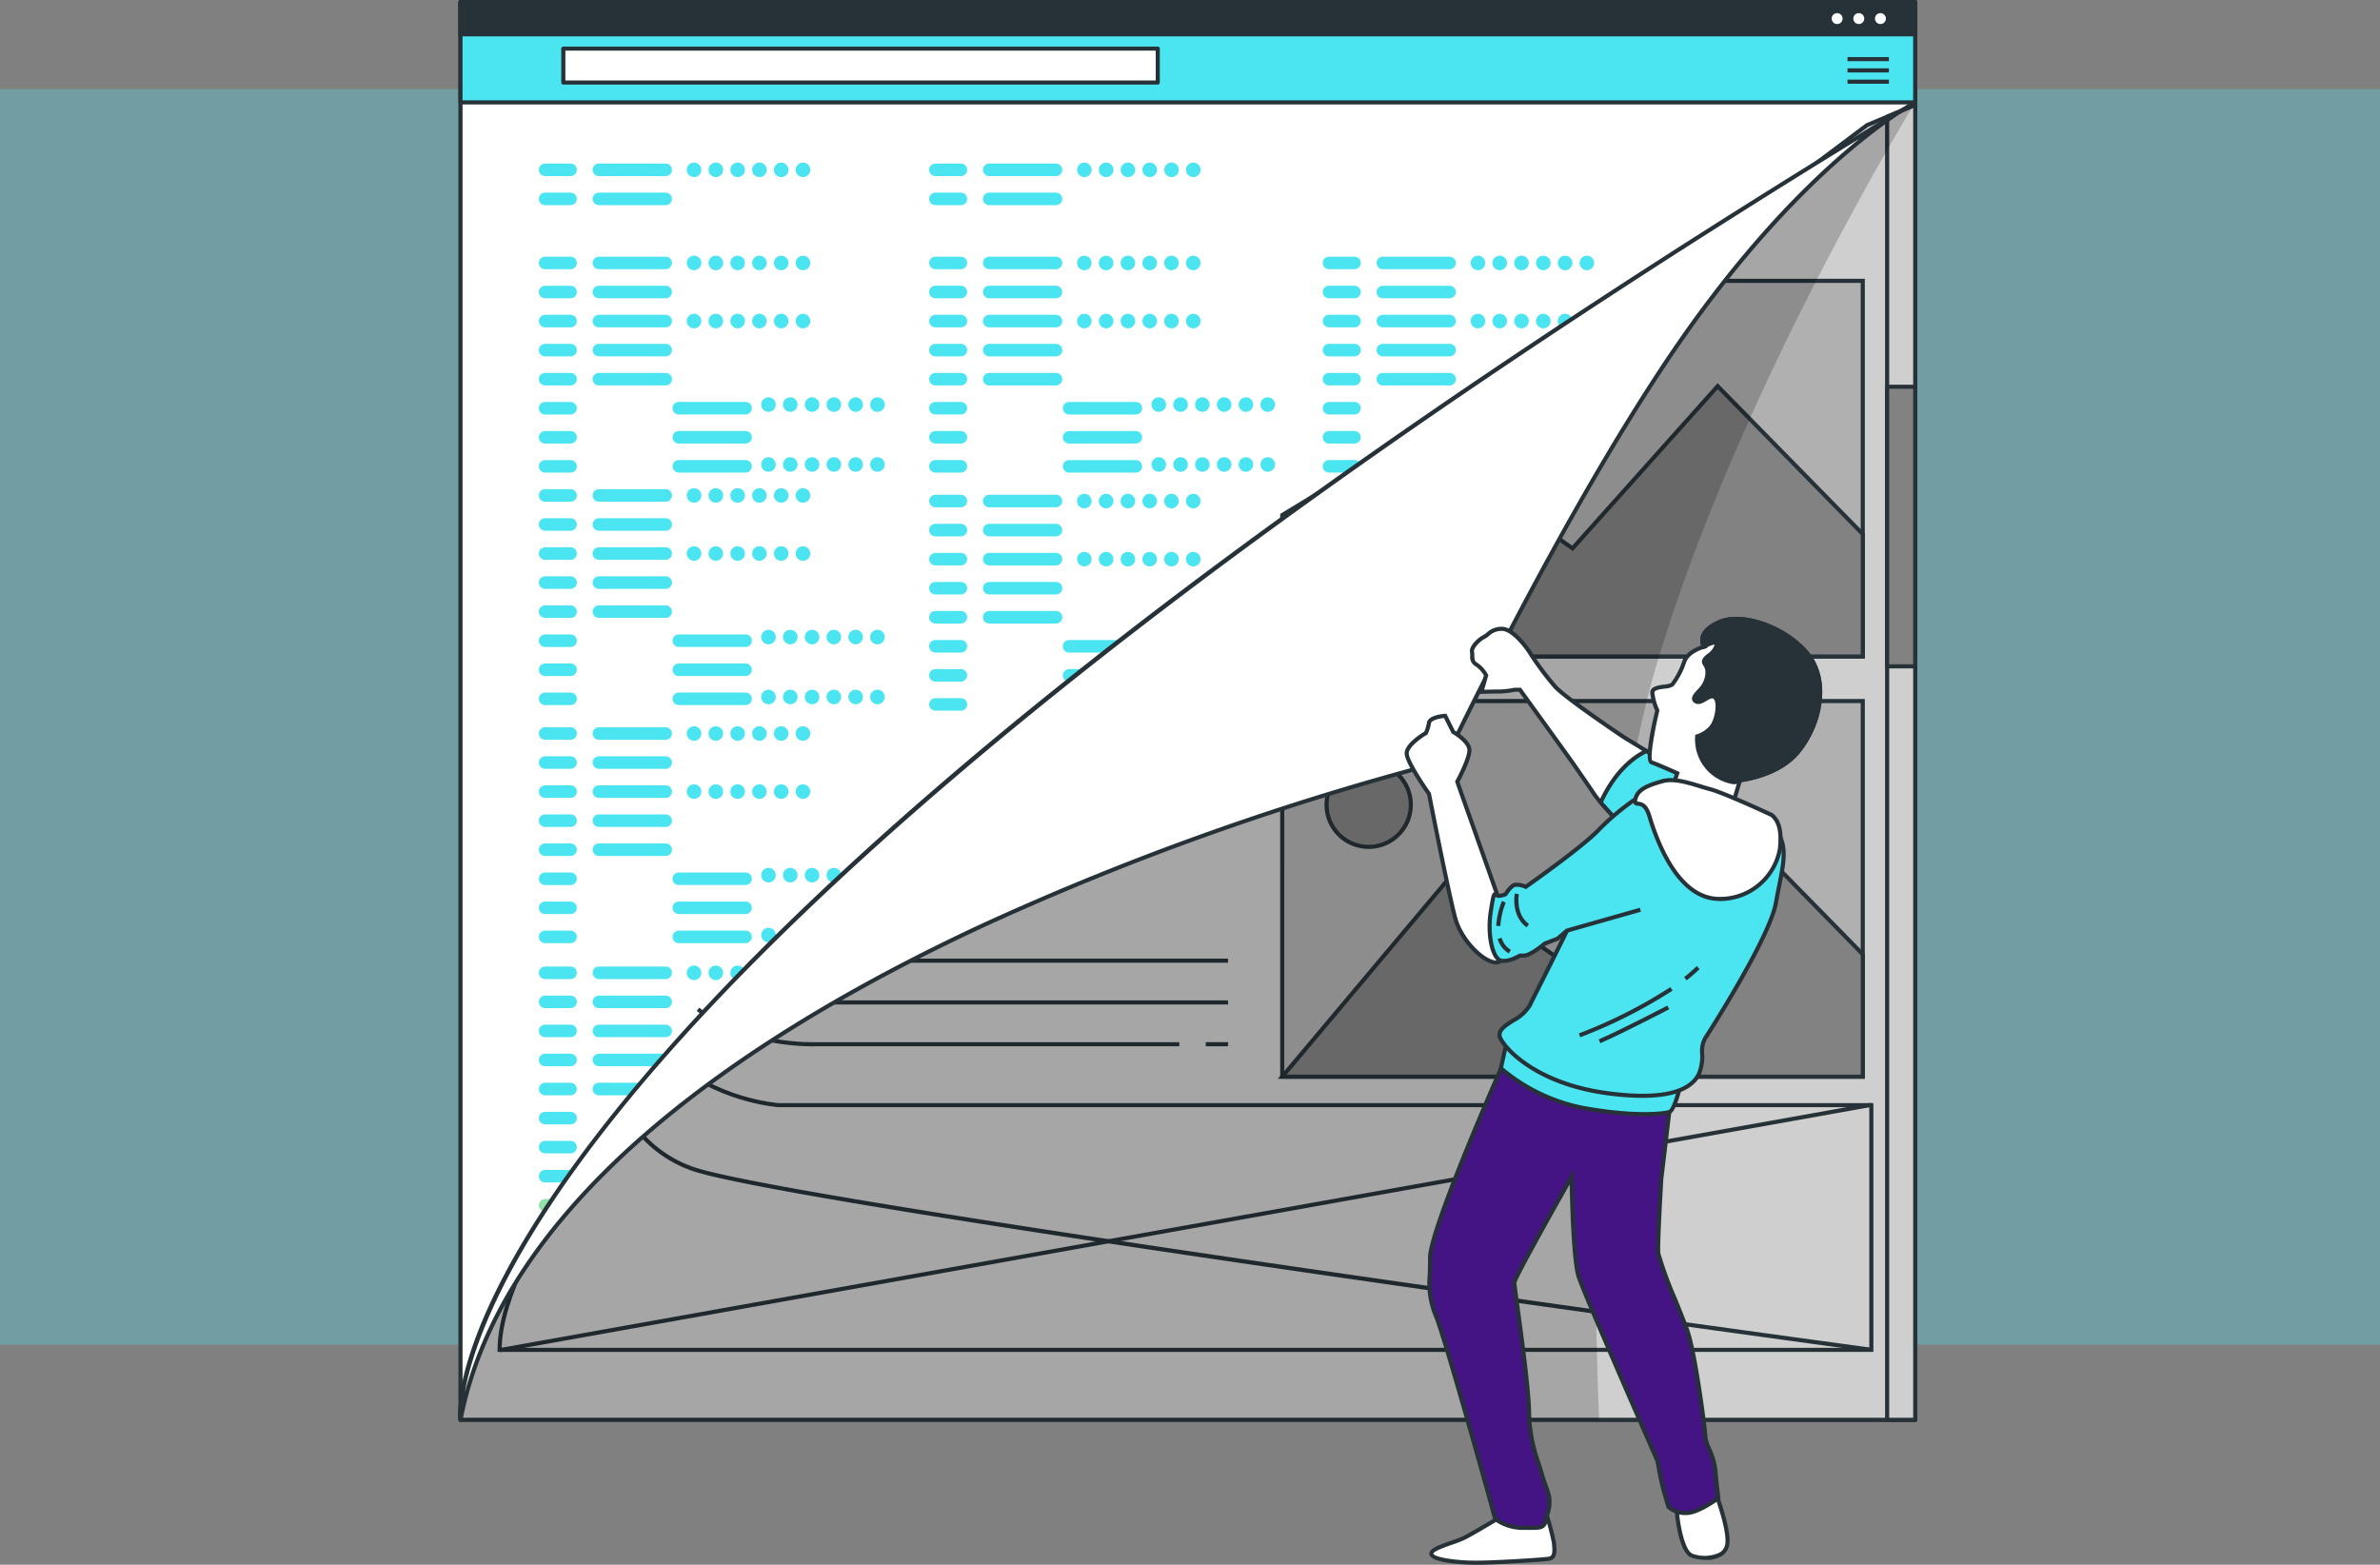 <svg xmlns="http://www.w3.org/2000/svg" xmlns:xlink="http://www.w3.org/1999/xlink" width="400" height="263" viewBox="0 0 400 263">
  <rect x="0" y="0" width="400" height="263" fill="#808080" stroke="none"/>
  <defs>
    <clipPath id="clip-path">
      <rect id="Rectángulo_375657" data-name="Rectángulo 375657" width="245.232" height="263" fill="none"/>
    </clipPath>
    <clipPath id="clip-path-3">
      <rect id="Rectángulo_375654" data-name="Rectángulo 375654" width="244.494" height="221.497" fill="none"/>
    </clipPath>
  </defs>
  <g id="Grupo_1067057" data-name="Grupo 1067057" transform="translate(-180 -899)">
    <rect id="Rectángulo_375658" data-name="Rectángulo 375658" width="400" height="211" transform="translate(180 914)" fill="#4be5f1" opacity="0.3"/>
    <g id="Grupo_1066811" data-name="Grupo 1066811" transform="translate(257 899)">
      <g id="Grupo_1066810" data-name="Grupo 1066810" clip-path="url(#clip-path)">
        <rect id="Rectángulo_375642" data-name="Rectángulo 375642" width="244.495" height="238.288" transform="translate(0.392 0.346)" fill="#fff"/>
        <g id="Grupo_1066807" data-name="Grupo 1066807">
          <g id="Grupo_1066806" data-name="Grupo 1066806" clip-path="url(#clip-path)">
            <path id="Trazado_806177" data-name="Trazado 806177" d="M244.908,238.98H.413a.345.345,0,0,1-.345-.346V.345A.346.346,0,0,1,.413,0H244.908a.346.346,0,0,1,.346.345V238.634a.345.345,0,0,1-.346.346M.759,238.289h243.8V.691H.759Z" transform="translate(-0.021)" fill="#263238"/>
            <rect id="Rectángulo_375643" data-name="Rectángulo 375643" width="244.495" height="16.862" transform="translate(0.392 0.345)" fill="#4be5f1"/>
            <path id="Trazado_806178" data-name="Trazado 806178" d="M244.908,17.553H.413a.346.346,0,0,1-.345-.345V.345A.346.346,0,0,1,.413,0H244.908a.346.346,0,0,1,.346.345V17.208a.346.346,0,0,1-.346.345M.759,16.862h243.8V.692H.759Z" transform="translate(-0.021)" fill="#263238"/>
            <rect id="Rectángulo_375644" data-name="Rectángulo 375644" width="244.495" height="5.425" transform="translate(0.392 0.345)" fill="#263238"/>
            <path id="Trazado_806179" data-name="Trazado 806179" d="M244.908,6.116H.413A.345.345,0,0,1,.068,5.77V.345A.346.346,0,0,1,.413,0H244.908a.346.346,0,0,1,.346.345V5.77a.345.345,0,0,1-.346.345M.759,5.425h243.8V.691H.759Z" transform="translate(-0.021)" fill="#263238"/>
            <path id="Trazado_806180" data-name="Trazado 806180" d="M336.1,3.953a1.262,1.262,0,1,0-1.262,1.262A1.262,1.262,0,0,0,336.1,3.953" transform="translate(-103.078 -0.832)" fill="#fff"/>
            <path id="Trazado_806181" data-name="Trazado 806181" d="M334.687,5.407A1.608,1.608,0,1,1,336.295,3.8a1.61,1.61,0,0,1-1.608,1.608m0-2.525a.917.917,0,1,0,.917.917.918.918,0,0,0-.917-.917" transform="translate(-102.924 -0.677)" fill="#263238"/>
            <path id="Trazado_806182" data-name="Trazado 806182" d="M341.371,3.953a1.262,1.262,0,1,0-1.262,1.262,1.262,1.262,0,0,0,1.262-1.262" transform="translate(-104.706 -0.832)" fill="#fff"/>
            <path id="Trazado_806183" data-name="Trazado 806183" d="M339.953,5.407A1.608,1.608,0,1,1,341.561,3.8a1.61,1.61,0,0,1-1.608,1.608m0-2.525a.917.917,0,1,0,.917.917.918.918,0,0,0-.917-.917" transform="translate(-104.551 -0.677)" fill="#263238"/>
            <path id="Trazado_806184" data-name="Trazado 806184" d="M346.638,3.953a1.263,1.263,0,1,0-1.263,1.262,1.263,1.263,0,0,0,1.263-1.262" transform="translate(-106.333 -0.832)" fill="#fff"/>
            <path id="Trazado_806185" data-name="Trazado 806185" d="M345.22,5.407A1.608,1.608,0,1,1,346.828,3.8a1.61,1.61,0,0,1-1.608,1.608m0-2.525a.917.917,0,1,0,.917.917.918.918,0,0,0-.917-.917" transform="translate(-106.179 -0.677)" fill="#263238"/>
            <rect id="Rectángulo_375645" data-name="Rectángulo 375645" width="99.906" height="5.7" transform="translate(17.676 8.172)" fill="#fff"/>
            <path id="Trazado_806186" data-name="Trazado 806186" d="M125.331,17.717H25.425a.346.346,0,0,1-.345-.345v-5.7a.346.346,0,0,1,.345-.345h99.906a.346.346,0,0,1,.345.345v5.7a.346.346,0,0,1-.345.345m-99.56-.691h99.215V12.017H25.771Z" transform="translate(-7.75 -3.5)" fill="#263238"/>
            <rect id="Rectángulo_375646" data-name="Rectángulo 375646" width="6.956" height="0.691" transform="translate(233.506 9.59)" fill="#263238"/>
            <rect id="Rectángulo_375647" data-name="Rectángulo 375647" width="6.956" height="0.691" transform="translate(233.506 11.487)" fill="#263238"/>
            <rect id="Rectángulo_375648" data-name="Rectángulo 375648" width="6.956" height="0.691" transform="translate(233.506 13.384)" fill="#263238"/>
            <path id="Trazado_806187" data-name="Trazado 806187" d="M24.96,64.468H20.687a1.054,1.054,0,0,1,0-2.108H24.96a1.054,1.054,0,1,1,0,2.108M26.014,68.3a1.053,1.053,0,0,0-1.054-1.054H20.687a1.054,1.054,0,0,0,0,2.108H24.96A1.053,1.053,0,0,0,26.014,68.3m0,4.883a1.053,1.053,0,0,0-1.054-1.053H20.687a1.054,1.054,0,0,0,0,2.108H24.96a1.054,1.054,0,0,0,1.054-1.054m0,4.883a1.053,1.053,0,0,0-1.054-1.054H20.687a1.054,1.054,0,0,0,0,2.108H24.96a1.053,1.053,0,0,0,1.054-1.054m0,4.883a1.053,1.053,0,0,0-1.054-1.054H20.687a1.054,1.054,0,0,0,0,2.108H24.96a1.053,1.053,0,0,0,1.054-1.054m0,4.884a1.053,1.053,0,0,0-1.054-1.054H20.687a1.054,1.054,0,0,0,0,2.108H24.96a1.053,1.053,0,0,0,1.054-1.054m0,4.883a1.053,1.053,0,0,0-1.054-1.054H20.687a1.054,1.054,0,0,0,0,2.108H24.96a1.053,1.053,0,0,0,1.054-1.054m0,4.883a1.053,1.053,0,0,0-1.054-1.054H20.687a1.054,1.054,0,0,0,0,2.108H24.96a1.053,1.053,0,0,0,1.054-1.054M42,63.413a1.053,1.053,0,0,0-1.054-1.053H29.729a1.054,1.054,0,1,0,0,2.108H40.944A1.053,1.053,0,0,0,42,63.413M42,68.3a1.053,1.053,0,0,0-1.054-1.054H29.729a1.054,1.054,0,1,0,0,2.108H40.944A1.053,1.053,0,0,0,42,68.3m0,4.883a1.053,1.053,0,0,0-1.054-1.053H29.729a1.054,1.054,0,1,0,0,2.108H40.944A1.054,1.054,0,0,0,42,73.179m0,4.883a1.053,1.053,0,0,0-1.054-1.054H29.729a1.054,1.054,0,1,0,0,2.108H40.944A1.053,1.053,0,0,0,42,78.062m0,4.883a1.053,1.053,0,0,0-1.054-1.054H29.729a1.054,1.054,0,1,0,0,2.108H40.944A1.053,1.053,0,0,0,42,82.945m13.428,4.884a1.053,1.053,0,0,0-1.054-1.054H43.157a1.054,1.054,0,0,0,0,2.108H54.372a1.053,1.053,0,0,0,1.054-1.054m0,4.883a1.053,1.053,0,0,0-1.054-1.054H43.157a1.054,1.054,0,0,0,0,2.108H54.372a1.053,1.053,0,0,0,1.054-1.054m0,4.883a1.053,1.053,0,0,0-1.054-1.054H43.157a1.054,1.054,0,1,0,0,2.108H54.372a1.053,1.053,0,0,0,1.054-1.054M46.934,63.413a1.221,1.221,0,1,0-1.221,1.221,1.221,1.221,0,0,0,1.221-1.221m3.662,0a1.221,1.221,0,1,0-1.221,1.221A1.221,1.221,0,0,0,50.6,63.413m3.662,0a1.221,1.221,0,1,0-1.221,1.221,1.221,1.221,0,0,0,1.221-1.221m3.662,0A1.221,1.221,0,1,0,56.7,64.634a1.221,1.221,0,0,0,1.221-1.221m3.662,0a1.221,1.221,0,1,0-1.221,1.221,1.221,1.221,0,0,0,1.221-1.221m3.662,0a1.221,1.221,0,1,0-1.221,1.221,1.221,1.221,0,0,0,1.221-1.221M46.934,73.18A1.221,1.221,0,1,0,45.713,74.4a1.221,1.221,0,0,0,1.221-1.221m3.662,0A1.221,1.221,0,1,0,49.375,74.4,1.221,1.221,0,0,0,50.6,73.18m3.662,0A1.221,1.221,0,1,0,53.037,74.4a1.221,1.221,0,0,0,1.221-1.221m3.662,0A1.221,1.221,0,1,0,56.7,74.4a1.221,1.221,0,0,0,1.221-1.221m3.662,0A1.221,1.221,0,1,0,60.362,74.4a1.221,1.221,0,0,0,1.221-1.221m3.662,0A1.221,1.221,0,1,0,64.024,74.4a1.221,1.221,0,0,0,1.221-1.221m-5.8,14.038a1.221,1.221,0,1,0-1.221,1.221,1.221,1.221,0,0,0,1.221-1.221m3.662,0a1.221,1.221,0,1,0-1.221,1.221,1.221,1.221,0,0,0,1.221-1.221m3.662,0a1.221,1.221,0,1,0-1.221,1.221,1.221,1.221,0,0,0,1.221-1.221m3.662,0a1.221,1.221,0,1,0-1.221,1.221,1.221,1.221,0,0,0,1.221-1.221m3.662,0a1.221,1.221,0,1,0-1.221,1.221A1.221,1.221,0,0,0,74.1,87.218m3.662,0a1.221,1.221,0,1,0-1.221,1.221,1.221,1.221,0,0,0,1.221-1.221M59.446,97.289a1.221,1.221,0,1,0-1.221,1.221,1.221,1.221,0,0,0,1.221-1.221m3.662,0a1.221,1.221,0,1,0-1.221,1.221,1.221,1.221,0,0,0,1.221-1.221m3.662,0A1.221,1.221,0,1,0,65.55,98.51a1.221,1.221,0,0,0,1.221-1.221m3.662,0a1.221,1.221,0,1,0-1.221,1.221,1.221,1.221,0,0,0,1.221-1.221m3.662,0a1.221,1.221,0,1,0-1.221,1.221A1.221,1.221,0,0,0,74.1,97.289m3.662,0a1.221,1.221,0,1,0-1.221,1.221,1.221,1.221,0,0,0,1.221-1.221" transform="translate(-6.067 -19.218)" fill="#4be5f1"/>
            <path id="Trazado_806188" data-name="Trazado 806188" d="M24.96,121.016H20.687a1.054,1.054,0,0,1,0-2.108H24.96a1.054,1.054,0,1,1,0,2.108m1.054,3.829a1.053,1.053,0,0,0-1.054-1.054H20.687a1.054,1.054,0,0,0,0,2.108H24.96a1.052,1.052,0,0,0,1.054-1.053m0,4.883a1.054,1.054,0,0,0-1.054-1.054H20.687a1.054,1.054,0,0,0,0,2.108H24.96a1.053,1.053,0,0,0,1.054-1.053m0,4.882a1.052,1.052,0,0,0-1.054-1.053H20.687a1.054,1.054,0,0,0,0,2.108H24.96a1.054,1.054,0,0,0,1.054-1.054m0,4.883a1.054,1.054,0,0,0-1.054-1.054H20.687a1.054,1.054,0,0,0,0,2.108H24.96a1.054,1.054,0,0,0,1.054-1.054m0,4.883a1.052,1.052,0,0,0-1.054-1.053H20.687a1.054,1.054,0,0,0,0,2.108H24.96a1.054,1.054,0,0,0,1.054-1.055m0,4.884a1.053,1.053,0,0,0-1.054-1.054H20.687a1.053,1.053,0,0,0,0,2.107H24.96a1.052,1.052,0,0,0,1.054-1.053m0,4.882a1.053,1.053,0,0,0-1.054-1.053H20.687a1.054,1.054,0,0,0,0,2.108H24.96a1.054,1.054,0,0,0,1.054-1.054M42,119.962a1.053,1.053,0,0,0-1.054-1.054H29.729a1.054,1.054,0,1,0,0,2.108H40.944A1.054,1.054,0,0,0,42,119.962m0,4.883a1.053,1.053,0,0,0-1.054-1.054H29.729a1.054,1.054,0,1,0,0,2.108H40.944A1.052,1.052,0,0,0,42,124.845m0,4.883a1.054,1.054,0,0,0-1.054-1.054H29.729a1.054,1.054,0,1,0,0,2.108H40.944A1.053,1.053,0,0,0,42,129.728m0,4.882a1.052,1.052,0,0,0-1.054-1.053H29.729a1.054,1.054,0,1,0,0,2.108H40.944A1.054,1.054,0,0,0,42,134.61m0,4.883a1.054,1.054,0,0,0-1.054-1.054H29.729a1.054,1.054,0,0,0,0,2.108H40.944A1.054,1.054,0,0,0,42,139.493m13.428,4.883a1.052,1.052,0,0,0-1.054-1.053H43.157a1.054,1.054,0,0,0,0,2.108H54.372a1.054,1.054,0,0,0,1.054-1.055m0,4.884a1.053,1.053,0,0,0-1.054-1.054H43.157a1.053,1.053,0,1,0,0,2.107H54.372a1.052,1.052,0,0,0,1.054-1.053m0,4.882a1.053,1.053,0,0,0-1.054-1.053H43.157a1.054,1.054,0,1,0,0,2.108H54.372a1.054,1.054,0,0,0,1.054-1.054m-8.492-34.18a1.221,1.221,0,1,0-1.221,1.22,1.22,1.22,0,0,0,1.221-1.22m3.662,0a1.221,1.221,0,1,0-1.221,1.22,1.22,1.22,0,0,0,1.221-1.22m3.662,0a1.221,1.221,0,1,0-1.221,1.22,1.22,1.22,0,0,0,1.221-1.22m3.662,0a1.221,1.221,0,1,0-1.221,1.22,1.22,1.22,0,0,0,1.221-1.22m3.662,0a1.221,1.221,0,1,0-1.221,1.22,1.22,1.22,0,0,0,1.221-1.22m3.662,0a1.221,1.221,0,1,0-1.221,1.22,1.22,1.22,0,0,0,1.221-1.22m-18.311,9.766a1.221,1.221,0,1,0-1.221,1.221,1.221,1.221,0,0,0,1.221-1.221m3.662,0a1.221,1.221,0,1,0-1.221,1.221,1.221,1.221,0,0,0,1.221-1.221m3.662,0a1.221,1.221,0,1,0-1.221,1.221,1.221,1.221,0,0,0,1.221-1.221m3.662,0a1.221,1.221,0,1,0-1.221,1.221,1.221,1.221,0,0,0,1.221-1.221m3.662,0a1.221,1.221,0,1,0-1.221,1.221,1.221,1.221,0,0,0,1.221-1.221m3.662,0a1.221,1.221,0,1,0-1.221,1.221,1.221,1.221,0,0,0,1.221-1.221m-5.8,14.038a1.221,1.221,0,1,0-1.221,1.221,1.221,1.221,0,0,0,1.221-1.221m3.662,0a1.221,1.221,0,1,0-1.221,1.221,1.221,1.221,0,0,0,1.221-1.221m3.662,0a1.221,1.221,0,1,0-1.221,1.221,1.221,1.221,0,0,0,1.221-1.221m3.662,0a1.221,1.221,0,1,0-1.221,1.221,1.221,1.221,0,0,0,1.221-1.221m3.662,0a1.221,1.221,0,1,0-1.221,1.221,1.221,1.221,0,0,0,1.221-1.221m3.662,0a1.221,1.221,0,1,0-1.221,1.221,1.221,1.221,0,0,0,1.221-1.221M59.446,153.837a1.221,1.221,0,1,0-1.221,1.222,1.221,1.221,0,0,0,1.221-1.222m3.662,0a1.221,1.221,0,1,0-1.221,1.222,1.221,1.221,0,0,0,1.221-1.222m3.662,0a1.221,1.221,0,1,0-1.221,1.222,1.221,1.221,0,0,0,1.221-1.222m3.662,0a1.221,1.221,0,1,0-1.221,1.222,1.221,1.221,0,0,0,1.221-1.222m3.662,0a1.221,1.221,0,1,0-1.221,1.222,1.221,1.221,0,0,0,1.221-1.222m3.662,0a1.221,1.221,0,1,0-1.221,1.222,1.221,1.221,0,0,0,1.221-1.222" transform="translate(-6.067 -36.692)" fill="#4be5f1"/>
            <path id="Trazado_806189" data-name="Trazado 806189" d="M24.96,178.928H20.687a1.054,1.054,0,0,1,0-2.108H24.96a1.054,1.054,0,0,1,0,2.108m1.054,3.829A1.053,1.053,0,0,0,24.96,181.7H20.687a1.054,1.054,0,0,0,0,2.108H24.96a1.053,1.053,0,0,0,1.054-1.054m0,4.883a1.054,1.054,0,0,0-1.054-1.054H20.687a1.054,1.054,0,0,0,0,2.108H24.96a1.053,1.053,0,0,0,1.054-1.053m0,4.883a1.053,1.053,0,0,0-1.054-1.054H20.687a1.054,1.054,0,0,0,0,2.108H24.96a1.053,1.053,0,0,0,1.054-1.054m0,4.883a1.053,1.053,0,0,0-1.054-1.054H20.687a1.054,1.054,0,0,0,0,2.108H24.96a1.053,1.053,0,0,0,1.054-1.054m0,4.884a1.053,1.053,0,0,0-1.054-1.054H20.687a1.054,1.054,0,0,0,0,2.108H24.96a1.053,1.053,0,0,0,1.054-1.054m0,4.883a1.053,1.053,0,0,0-1.054-1.054H20.687a1.053,1.053,0,0,0,0,2.107H24.96a1.053,1.053,0,0,0,1.054-1.053m0,4.883A1.053,1.053,0,0,0,24.96,211H20.687a1.054,1.054,0,0,0,0,2.108H24.96a1.053,1.053,0,0,0,1.054-1.054M42,177.874a1.053,1.053,0,0,0-1.054-1.054H29.729a1.054,1.054,0,0,0,0,2.108H40.944A1.054,1.054,0,0,0,42,177.874m0,4.883a1.053,1.053,0,0,0-1.054-1.054H29.729a1.054,1.054,0,1,0,0,2.108H40.944A1.053,1.053,0,0,0,42,182.757m0,4.883a1.054,1.054,0,0,0-1.054-1.054H29.729a1.054,1.054,0,1,0,0,2.108H40.944A1.053,1.053,0,0,0,42,187.64m0,4.883a1.053,1.053,0,0,0-1.054-1.054H29.729a1.054,1.054,0,0,0,0,2.108H40.944A1.053,1.053,0,0,0,42,192.522m0,4.883a1.053,1.053,0,0,0-1.054-1.054H29.729a1.054,1.054,0,1,0,0,2.108H40.944A1.053,1.053,0,0,0,42,197.4m13.428,4.884a1.053,1.053,0,0,0-1.054-1.054H43.157a1.054,1.054,0,0,0,0,2.108H54.372a1.053,1.053,0,0,0,1.054-1.054m0,4.883a1.053,1.053,0,0,0-1.054-1.054H43.157a1.053,1.053,0,1,0,0,2.107H54.372a1.053,1.053,0,0,0,1.054-1.053m0,4.883A1.053,1.053,0,0,0,54.372,211H43.157a1.054,1.054,0,1,0,0,2.108H54.372a1.053,1.053,0,0,0,1.054-1.054m-8.492-34.181a1.221,1.221,0,1,0-1.221,1.221,1.221,1.221,0,0,0,1.221-1.221m3.662,0a1.221,1.221,0,1,0-1.221,1.221,1.221,1.221,0,0,0,1.221-1.221m3.662,0a1.221,1.221,0,1,0-1.221,1.221,1.221,1.221,0,0,0,1.221-1.221m3.662,0a1.221,1.221,0,1,0-1.221,1.221,1.221,1.221,0,0,0,1.221-1.221m3.662,0a1.221,1.221,0,1,0-1.221,1.221,1.221,1.221,0,0,0,1.221-1.221m3.662,0a1.221,1.221,0,1,0-1.221,1.221,1.221,1.221,0,0,0,1.221-1.221M46.934,187.64a1.221,1.221,0,1,0-1.221,1.22,1.221,1.221,0,0,0,1.221-1.22m3.662,0a1.221,1.221,0,1,0-1.221,1.22,1.221,1.221,0,0,0,1.221-1.22m3.662,0a1.221,1.221,0,1,0-1.221,1.22,1.221,1.221,0,0,0,1.221-1.22m3.662,0a1.221,1.221,0,1,0-1.221,1.22,1.221,1.221,0,0,0,1.221-1.22m3.662,0a1.221,1.221,0,1,0-1.221,1.22,1.221,1.221,0,0,0,1.221-1.22m3.662,0a1.221,1.221,0,1,0-1.221,1.22,1.221,1.221,0,0,0,1.221-1.22m-5.8,14.038a1.221,1.221,0,1,0-1.221,1.221,1.221,1.221,0,0,0,1.221-1.221m3.662,0a1.221,1.221,0,1,0-1.221,1.221,1.221,1.221,0,0,0,1.221-1.221m3.662,0A1.221,1.221,0,1,0,65.55,202.9a1.221,1.221,0,0,0,1.221-1.221m3.662,0a1.221,1.221,0,1,0-1.221,1.221,1.221,1.221,0,0,0,1.221-1.221m3.662,0a1.221,1.221,0,1,0-1.221,1.221,1.221,1.221,0,0,0,1.221-1.221m3.662,0a1.221,1.221,0,1,0-1.221,1.221,1.221,1.221,0,0,0,1.221-1.221M59.446,211.749a1.221,1.221,0,1,0-1.221,1.221,1.221,1.221,0,0,0,1.221-1.221m3.662,0a1.221,1.221,0,1,0-1.221,1.221,1.221,1.221,0,0,0,1.221-1.221m3.662,0a1.221,1.221,0,1,0-1.221,1.221,1.221,1.221,0,0,0,1.221-1.221m3.662,0a1.221,1.221,0,1,0-1.221,1.221,1.221,1.221,0,0,0,1.221-1.221m3.662,0a1.221,1.221,0,1,0-1.221,1.221,1.221,1.221,0,0,0,1.221-1.221m3.662,0a1.221,1.221,0,1,0-1.221,1.221,1.221,1.221,0,0,0,1.221-1.221" transform="translate(-6.067 -54.587)" fill="#4be5f1"/>
            <path id="Trazado_806190" data-name="Trazado 806190" d="M119.892,64.468H115.62a1.054,1.054,0,1,1,0-2.108h4.272a1.054,1.054,0,1,1,0,2.108m1.054,3.829a1.053,1.053,0,0,0-1.054-1.054H115.62a1.054,1.054,0,1,0,0,2.108h4.272a1.053,1.053,0,0,0,1.054-1.054m0,4.883a1.053,1.053,0,0,0-1.054-1.053H115.62a1.054,1.054,0,1,0,0,2.108h4.272a1.054,1.054,0,0,0,1.054-1.054m0,4.883a1.053,1.053,0,0,0-1.054-1.054H115.62a1.054,1.054,0,1,0,0,2.108h4.272a1.053,1.053,0,0,0,1.054-1.054m0,4.883a1.053,1.053,0,0,0-1.054-1.054H115.62a1.054,1.054,0,1,0,0,2.108h4.272a1.053,1.053,0,0,0,1.054-1.054m0,4.884a1.053,1.053,0,0,0-1.054-1.054H115.62a1.054,1.054,0,1,0,0,2.108h4.272a1.053,1.053,0,0,0,1.054-1.054m0,4.883a1.053,1.053,0,0,0-1.054-1.054H115.62a1.054,1.054,0,0,0,0,2.108h4.272a1.053,1.053,0,0,0,1.054-1.054m0,4.883a1.053,1.053,0,0,0-1.054-1.054H115.62a1.054,1.054,0,1,0,0,2.108h4.272a1.053,1.053,0,0,0,1.054-1.054M136.93,63.413a1.053,1.053,0,0,0-1.054-1.053H124.661a1.054,1.054,0,1,0,0,2.108h11.216a1.053,1.053,0,0,0,1.054-1.054m0,4.883a1.053,1.053,0,0,0-1.054-1.054H124.661a1.054,1.054,0,1,0,0,2.108h11.216A1.053,1.053,0,0,0,136.93,68.3m0,4.883a1.053,1.053,0,0,0-1.054-1.053H124.661a1.054,1.054,0,1,0,0,2.108h11.216a1.054,1.054,0,0,0,1.054-1.054m0,4.883a1.053,1.053,0,0,0-1.054-1.054H124.661a1.054,1.054,0,1,0,0,2.108h11.216a1.053,1.053,0,0,0,1.054-1.054m0,4.883a1.053,1.053,0,0,0-1.054-1.054H124.661a1.054,1.054,0,0,0,0,2.108h11.216a1.053,1.053,0,0,0,1.054-1.054m13.428,4.884a1.053,1.053,0,0,0-1.054-1.054H138.089a1.054,1.054,0,1,0,0,2.108H149.3a1.053,1.053,0,0,0,1.054-1.054m0,4.883a1.053,1.053,0,0,0-1.054-1.054H138.089a1.054,1.054,0,1,0,0,2.108H149.3a1.053,1.053,0,0,0,1.054-1.054m0,4.883a1.053,1.053,0,0,0-1.054-1.054H138.089a1.054,1.054,0,1,0,0,2.108H149.3a1.053,1.053,0,0,0,1.054-1.054m-8.492-34.181a1.221,1.221,0,1,0-1.22,1.221,1.221,1.221,0,0,0,1.22-1.221m3.662,0a1.221,1.221,0,1,0-1.22,1.221,1.221,1.221,0,0,0,1.22-1.221m3.662,0a1.221,1.221,0,1,0-1.221,1.221,1.221,1.221,0,0,0,1.221-1.221m3.662,0a1.221,1.221,0,1,0-1.22,1.221,1.221,1.221,0,0,0,1.22-1.221m3.662,0a1.221,1.221,0,1,0-1.221,1.221,1.221,1.221,0,0,0,1.221-1.221m3.662,0a1.221,1.221,0,1,0-1.221,1.221,1.221,1.221,0,0,0,1.221-1.221M141.866,73.18a1.221,1.221,0,1,0-1.22,1.221,1.221,1.221,0,0,0,1.22-1.221m3.662,0a1.221,1.221,0,1,0-1.22,1.221,1.221,1.221,0,0,0,1.22-1.221m3.662,0a1.221,1.221,0,1,0-1.221,1.221,1.221,1.221,0,0,0,1.221-1.221m3.662,0a1.221,1.221,0,1,0-1.22,1.221,1.221,1.221,0,0,0,1.22-1.221m3.662,0a1.221,1.221,0,1,0-1.221,1.221,1.221,1.221,0,0,0,1.221-1.221m3.662,0a1.221,1.221,0,1,0-1.221,1.221,1.221,1.221,0,0,0,1.221-1.221m-5.8,14.038a1.221,1.221,0,1,0-1.221,1.221,1.221,1.221,0,0,0,1.221-1.221m3.662,0a1.221,1.221,0,1,0-1.221,1.221,1.221,1.221,0,0,0,1.221-1.221m3.662,0a1.221,1.221,0,1,0-1.22,1.221,1.221,1.221,0,0,0,1.22-1.221m3.662,0a1.221,1.221,0,1,0-1.22,1.221,1.221,1.221,0,0,0,1.22-1.221m3.662,0a1.221,1.221,0,1,0-1.22,1.221,1.221,1.221,0,0,0,1.22-1.221m3.662,0a1.221,1.221,0,1,0-1.22,1.221,1.221,1.221,0,0,0,1.22-1.221M154.379,97.289a1.221,1.221,0,1,0-1.221,1.221,1.221,1.221,0,0,0,1.221-1.221m3.662,0a1.221,1.221,0,1,0-1.221,1.221,1.222,1.222,0,0,0,1.221-1.221m3.662,0a1.221,1.221,0,1,0-1.22,1.221,1.221,1.221,0,0,0,1.22-1.221m3.662,0a1.221,1.221,0,1,0-1.22,1.221,1.221,1.221,0,0,0,1.22-1.221m3.662,0a1.221,1.221,0,1,0-1.22,1.221,1.221,1.221,0,0,0,1.22-1.221m3.662,0a1.221,1.221,0,1,0-1.22,1.221,1.221,1.221,0,0,0,1.22-1.221" transform="translate(-35.402 -19.218)" fill="#4be5f1"/>
            <path id="Trazado_806191" data-name="Trazado 806191" d="M24.96,41.818H20.687a1.054,1.054,0,0,1,0-2.108H24.96a1.054,1.054,0,0,1,0,2.108m1.054,3.829a1.053,1.053,0,0,0-1.054-1.053H20.687a1.054,1.054,0,0,0,0,2.108H24.96a1.053,1.053,0,0,0,1.054-1.054M42,40.764a1.053,1.053,0,0,0-1.054-1.054H29.729a1.054,1.054,0,1,0,0,2.108H40.944A1.053,1.053,0,0,0,42,40.764m0,4.883a1.053,1.053,0,0,0-1.054-1.053H29.729a1.054,1.054,0,1,0,0,2.108H40.944A1.053,1.053,0,0,0,42,45.647m4.936-4.883a1.221,1.221,0,1,0-1.221,1.221,1.221,1.221,0,0,0,1.221-1.221m3.662,0a1.221,1.221,0,1,0-1.221,1.221A1.221,1.221,0,0,0,50.6,40.764m3.662,0a1.221,1.221,0,1,0-1.221,1.221,1.221,1.221,0,0,0,1.221-1.221m3.662,0A1.221,1.221,0,1,0,56.7,41.985a1.221,1.221,0,0,0,1.221-1.221m3.662,0a1.221,1.221,0,1,0-1.221,1.221,1.221,1.221,0,0,0,1.221-1.221m3.662,0a1.221,1.221,0,1,0-1.221,1.221,1.221,1.221,0,0,0,1.221-1.221" transform="translate(-6.067 -12.219)" fill="#4be5f1"/>
            <path id="Trazado_806192" data-name="Trazado 806192" d="M119.892,41.818H115.62a1.054,1.054,0,1,1,0-2.108h4.272a1.054,1.054,0,0,1,0,2.108m1.054,3.829a1.053,1.053,0,0,0-1.054-1.053H115.62a1.054,1.054,0,1,0,0,2.108h4.272a1.053,1.053,0,0,0,1.054-1.054m15.984-4.883a1.053,1.053,0,0,0-1.054-1.054H124.661a1.054,1.054,0,0,0,0,2.108h11.216a1.053,1.053,0,0,0,1.054-1.054m0,4.883a1.053,1.053,0,0,0-1.054-1.053H124.661a1.054,1.054,0,1,0,0,2.108h11.216a1.053,1.053,0,0,0,1.054-1.054m4.936-4.883a1.221,1.221,0,1,0-1.221,1.221,1.221,1.221,0,0,0,1.221-1.221m3.662,0a1.221,1.221,0,1,0-1.22,1.221,1.221,1.221,0,0,0,1.22-1.221m3.662,0a1.221,1.221,0,1,0-1.221,1.221,1.221,1.221,0,0,0,1.221-1.221m3.662,0a1.221,1.221,0,1,0-1.221,1.221,1.221,1.221,0,0,0,1.221-1.221m3.662,0a1.221,1.221,0,1,0-1.221,1.221,1.221,1.221,0,0,0,1.221-1.221m3.662,0a1.221,1.221,0,1,0-1.221,1.221,1.221,1.221,0,0,0,1.221-1.221" transform="translate(-35.402 -12.219)" fill="#4be5f1"/>
            <path id="Trazado_806193" data-name="Trazado 806193" d="M119.892,122.381H115.62a1.054,1.054,0,0,1,0-2.108h4.272a1.054,1.054,0,0,1,0,2.108m1.054,3.829a1.053,1.053,0,0,0-1.054-1.054H115.62a1.054,1.054,0,1,0,0,2.108h4.272a1.053,1.053,0,0,0,1.054-1.054m0,4.883a1.054,1.054,0,0,0-1.054-1.054H115.62a1.054,1.054,0,1,0,0,2.108h4.272a1.053,1.053,0,0,0,1.054-1.054m0,4.883a1.053,1.053,0,0,0-1.054-1.054H115.62a1.054,1.054,0,1,0,0,2.108h4.272a1.053,1.053,0,0,0,1.054-1.054m0,4.883a1.053,1.053,0,0,0-1.054-1.054H115.62a1.054,1.054,0,1,0,0,2.108h4.272a1.053,1.053,0,0,0,1.054-1.054m0,4.884a1.053,1.053,0,0,0-1.054-1.054H115.62a1.054,1.054,0,1,0,0,2.108h4.272a1.053,1.053,0,0,0,1.054-1.054m0,4.883a1.054,1.054,0,0,0-1.054-1.054H115.62a1.054,1.054,0,1,0,0,2.108h4.272a1.053,1.053,0,0,0,1.054-1.053m0,4.883a1.053,1.053,0,0,0-1.054-1.054H115.62a1.054,1.054,0,1,0,0,2.108h4.272a1.053,1.053,0,0,0,1.054-1.054m15.984-34.181a1.054,1.054,0,0,0-1.054-1.054H124.661a1.054,1.054,0,0,0,0,2.108h11.216a1.054,1.054,0,0,0,1.054-1.054m0,4.883a1.053,1.053,0,0,0-1.054-1.054H124.661a1.054,1.054,0,1,0,0,2.108h11.216a1.053,1.053,0,0,0,1.054-1.054m0,4.883a1.054,1.054,0,0,0-1.054-1.054H124.661a1.054,1.054,0,1,0,0,2.108h11.216a1.053,1.053,0,0,0,1.054-1.054m0,4.883a1.053,1.053,0,0,0-1.054-1.054H124.661a1.054,1.054,0,1,0,0,2.108h11.216a1.053,1.053,0,0,0,1.054-1.054m0,4.883a1.053,1.053,0,0,0-1.054-1.054H124.661a1.054,1.054,0,1,0,0,2.108h11.216a1.053,1.053,0,0,0,1.054-1.054m13.428,4.884a1.053,1.053,0,0,0-1.054-1.054H138.089a1.054,1.054,0,1,0,0,2.108H149.3a1.053,1.053,0,0,0,1.054-1.054m0,4.883a1.054,1.054,0,0,0-1.054-1.054H138.089a1.054,1.054,0,1,0,0,2.108H149.3a1.053,1.053,0,0,0,1.054-1.053m0,4.883a1.053,1.053,0,0,0-1.054-1.054H138.089a1.054,1.054,0,1,0,0,2.108H149.3a1.053,1.053,0,0,0,1.054-1.054m-8.492-34.181a1.221,1.221,0,1,0-1.22,1.221,1.221,1.221,0,0,0,1.22-1.221m3.662,0a1.221,1.221,0,1,0-1.22,1.221,1.221,1.221,0,0,0,1.22-1.221m3.662,0a1.221,1.221,0,1,0-1.221,1.221,1.221,1.221,0,0,0,1.221-1.221m3.662,0a1.221,1.221,0,1,0-1.22,1.221,1.221,1.221,0,0,0,1.22-1.221m3.662,0a1.221,1.221,0,1,0-1.221,1.221,1.221,1.221,0,0,0,1.221-1.221m3.662,0a1.221,1.221,0,1,0-1.221,1.221,1.221,1.221,0,0,0,1.221-1.221m-18.311,9.766a1.221,1.221,0,1,0-1.22,1.221,1.221,1.221,0,0,0,1.22-1.221m3.662,0a1.221,1.221,0,1,0-1.22,1.221,1.221,1.221,0,0,0,1.22-1.221m3.662,0a1.221,1.221,0,1,0-1.221,1.221,1.221,1.221,0,0,0,1.221-1.221m3.662,0a1.221,1.221,0,1,0-1.22,1.221,1.221,1.221,0,0,0,1.22-1.221m3.662,0a1.221,1.221,0,1,0-1.221,1.221,1.221,1.221,0,0,0,1.221-1.221m3.662,0a1.221,1.221,0,1,0-1.221,1.221,1.221,1.221,0,0,0,1.221-1.221m-5.8,14.039a1.221,1.221,0,1,0-1.221,1.221,1.221,1.221,0,0,0,1.221-1.221m3.662,0a1.221,1.221,0,1,0-1.221,1.221,1.221,1.221,0,0,0,1.221-1.221m3.662,0a1.221,1.221,0,1,0-1.22,1.221,1.221,1.221,0,0,0,1.22-1.221m3.662,0a1.221,1.221,0,1,0-1.22,1.221,1.221,1.221,0,0,0,1.22-1.221m3.662,0a1.221,1.221,0,1,0-1.22,1.221,1.221,1.221,0,0,0,1.22-1.221m3.662,0a1.221,1.221,0,1,0-1.22,1.221,1.221,1.221,0,0,0,1.22-1.221M154.379,155.2a1.221,1.221,0,1,0-1.221,1.221,1.22,1.22,0,0,0,1.221-1.221m3.662,0a1.221,1.221,0,1,0-1.221,1.221,1.221,1.221,0,0,0,1.221-1.221m3.662,0a1.221,1.221,0,1,0-1.22,1.221,1.22,1.22,0,0,0,1.22-1.221m3.662,0a1.221,1.221,0,1,0-1.22,1.221,1.22,1.22,0,0,0,1.22-1.221m3.662,0a1.221,1.221,0,1,0-1.22,1.221,1.22,1.22,0,0,0,1.22-1.221m3.662,0a1.221,1.221,0,1,0-1.22,1.221,1.22,1.22,0,0,0,1.22-1.221" transform="translate(-35.402 -37.114)" fill="#4be5f1"/>
            <path id="Trazado_806194" data-name="Trazado 806194" d="M24.96,237.135H20.687a1.054,1.054,0,0,1,0-2.108H24.96a1.054,1.054,0,1,1,0,2.108m1.054,3.829a1.053,1.053,0,0,0-1.054-1.054H20.687a1.054,1.054,0,0,0,0,2.108H24.96a1.053,1.053,0,0,0,1.054-1.054m0,4.883a1.053,1.053,0,0,0-1.054-1.053H20.687a1.053,1.053,0,0,0,0,2.107H24.96a1.053,1.053,0,0,0,1.054-1.054m0,4.883a1.053,1.053,0,0,0-1.054-1.054H20.687a1.054,1.054,0,0,0,0,2.108H24.96a1.053,1.053,0,0,0,1.054-1.054m0,4.883a1.053,1.053,0,0,0-1.054-1.054H20.687a1.054,1.054,0,0,0,0,2.108H24.96a1.053,1.053,0,0,0,1.054-1.054m0,4.884a1.053,1.053,0,0,0-1.054-1.054H20.687a1.054,1.054,0,0,0,0,2.108H24.96a1.053,1.053,0,0,0,1.054-1.054m0,4.883a1.053,1.053,0,0,0-1.054-1.054H20.687a1.054,1.054,0,0,0,0,2.108H24.96a1.052,1.052,0,0,0,1.054-1.053m0,4.883a1.053,1.053,0,0,0-1.054-1.054H20.687a1.054,1.054,0,0,0,0,2.108H24.96a1.053,1.053,0,0,0,1.054-1.054M42,236.081a1.053,1.053,0,0,0-1.054-1.054H29.729a1.054,1.054,0,1,0,0,2.108H40.944A1.053,1.053,0,0,0,42,236.081m0,4.883a1.053,1.053,0,0,0-1.054-1.054H29.729a1.054,1.054,0,1,0,0,2.108H40.944A1.053,1.053,0,0,0,42,240.964m0,4.883a1.053,1.053,0,0,0-1.054-1.053H29.729a1.053,1.053,0,1,0,0,2.107H40.944A1.053,1.053,0,0,0,42,245.846m0,4.883a1.053,1.053,0,0,0-1.054-1.054H29.729a1.054,1.054,0,0,0,0,2.108H40.944A1.053,1.053,0,0,0,42,250.729m0,4.883a1.053,1.053,0,0,0-1.054-1.054H29.729a1.054,1.054,0,1,0,0,2.108H40.944A1.053,1.053,0,0,0,42,255.612M55.426,260.5a1.053,1.053,0,0,0-1.054-1.054H43.157a1.054,1.054,0,1,0,0,2.108H54.372a1.053,1.053,0,0,0,1.054-1.054m0,4.883a1.053,1.053,0,0,0-1.054-1.054H43.157a1.054,1.054,0,1,0,0,2.108H54.372a1.052,1.052,0,0,0,1.054-1.053m0,4.883a1.053,1.053,0,0,0-1.054-1.054H43.157a1.054,1.054,0,0,0,0,2.108H54.372a1.053,1.053,0,0,0,1.054-1.054m-8.492-34.181a1.221,1.221,0,1,0-1.221,1.22,1.221,1.221,0,0,0,1.221-1.22m3.662,0a1.221,1.221,0,1,0-1.221,1.22,1.221,1.221,0,0,0,1.221-1.22m3.662,0a1.221,1.221,0,1,0-1.221,1.22,1.221,1.221,0,0,0,1.221-1.22m3.662,0A1.221,1.221,0,1,0,56.7,237.3a1.221,1.221,0,0,0,1.221-1.22m3.662,0a1.221,1.221,0,1,0-1.221,1.22,1.221,1.221,0,0,0,1.221-1.22m3.662,0a1.221,1.221,0,1,0-1.221,1.22,1.221,1.221,0,0,0,1.221-1.22m-18.311,9.766a1.221,1.221,0,1,0-1.221,1.221,1.221,1.221,0,0,0,1.221-1.221m3.662,0a1.221,1.221,0,1,0-1.221,1.221,1.221,1.221,0,0,0,1.221-1.221m3.662,0a1.221,1.221,0,1,0-1.221,1.221,1.221,1.221,0,0,0,1.221-1.221m3.662,0a1.221,1.221,0,1,0-1.221,1.221,1.221,1.221,0,0,0,1.221-1.221m3.662,0a1.221,1.221,0,1,0-1.221,1.221,1.221,1.221,0,0,0,1.221-1.221m3.662,0a1.221,1.221,0,1,0-1.221,1.221,1.221,1.221,0,0,0,1.221-1.221m-5.8,14.038a1.221,1.221,0,1,0-1.221,1.221,1.221,1.221,0,0,0,1.221-1.221m3.662,0a1.221,1.221,0,1,0-1.221,1.221,1.221,1.221,0,0,0,1.221-1.221m3.662,0a1.221,1.221,0,1,0-1.221,1.221,1.221,1.221,0,0,0,1.221-1.221m3.662,0a1.221,1.221,0,1,0-1.221,1.221,1.221,1.221,0,0,0,1.221-1.221m3.662,0a1.221,1.221,0,1,0-1.221,1.221,1.221,1.221,0,0,0,1.221-1.221m3.662,0a1.221,1.221,0,1,0-1.221,1.221,1.221,1.221,0,0,0,1.221-1.221M59.446,269.956a1.221,1.221,0,1,0-1.221,1.221,1.221,1.221,0,0,0,1.221-1.221m3.662,0a1.221,1.221,0,1,0-1.221,1.221,1.221,1.221,0,0,0,1.221-1.221m3.662,0a1.221,1.221,0,1,0-1.221,1.221,1.221,1.221,0,0,0,1.221-1.221m3.662,0a1.221,1.221,0,1,0-1.221,1.221,1.221,1.221,0,0,0,1.221-1.221m3.662,0a1.221,1.221,0,1,0-1.221,1.221,1.221,1.221,0,0,0,1.221-1.221m3.662,0a1.221,1.221,0,1,0-1.221,1.221,1.221,1.221,0,0,0,1.221-1.221" transform="translate(-6.067 -72.574)" fill="#4be5f1"/>
            <path id="Trazado_806195" data-name="Trazado 806195" d="M24.96,293.682H20.687a1.054,1.054,0,0,1,0-2.108H24.96a1.054,1.054,0,0,1,0,2.108m1.054,3.829a1.053,1.053,0,0,0-1.054-1.054H20.687a1.054,1.054,0,0,0,0,2.108H24.96a1.053,1.053,0,0,0,1.054-1.054m0,4.883a1.053,1.053,0,0,0-1.054-1.054H20.687a1.054,1.054,0,0,0,0,2.107H24.96a1.053,1.053,0,0,0,1.054-1.054m0,4.883a1.053,1.053,0,0,0-1.054-1.054H20.687a1.054,1.054,0,0,0,0,2.108H24.96a1.053,1.053,0,0,0,1.054-1.054m0,4.883a1.053,1.053,0,0,0-1.054-1.054H20.687a1.054,1.054,0,0,0,0,2.108H24.96a1.053,1.053,0,0,0,1.054-1.054m0,4.884a1.053,1.053,0,0,0-1.054-1.054H20.687a1.054,1.054,0,0,0,0,2.108H24.96a1.053,1.053,0,0,0,1.054-1.054M42,292.627a1.054,1.054,0,0,0-1.054-1.054H29.729a1.054,1.054,0,0,0,0,2.108H40.944A1.054,1.054,0,0,0,42,292.627m0,4.883a1.053,1.053,0,0,0-1.054-1.054H29.729a1.054,1.054,0,0,0,0,2.108H40.944A1.053,1.053,0,0,0,42,297.511m0,4.883a1.053,1.053,0,0,0-1.054-1.054H29.729a1.054,1.054,0,1,0,0,2.107H40.944A1.053,1.053,0,0,0,42,302.393m0,4.883a1.053,1.053,0,0,0-1.054-1.054H29.729a1.054,1.054,0,0,0,0,2.108H40.944A1.053,1.053,0,0,0,42,307.276m0,4.883a1.053,1.053,0,0,0-1.054-1.054H29.729a1.054,1.054,0,1,0,0,2.108H40.944A1.053,1.053,0,0,0,42,312.159m13.428,4.884a1.053,1.053,0,0,0-1.054-1.054H43.157a1.054,1.054,0,0,0,0,2.108H54.372a1.053,1.053,0,0,0,1.054-1.054m-8.492-24.415a1.221,1.221,0,1,0-1.221,1.221,1.221,1.221,0,0,0,1.221-1.221m3.662,0a1.221,1.221,0,1,0-1.221,1.221,1.221,1.221,0,0,0,1.221-1.221m3.662,0a1.221,1.221,0,1,0-1.221,1.221,1.221,1.221,0,0,0,1.221-1.221m3.662,0a1.221,1.221,0,1,0-1.221,1.221,1.221,1.221,0,0,0,1.221-1.221m3.662,0a1.221,1.221,0,1,0-1.221,1.221,1.221,1.221,0,0,0,1.221-1.221m3.662,0a1.221,1.221,0,1,0-1.221,1.221,1.221,1.221,0,0,0,1.221-1.221m-18.311,9.766a1.221,1.221,0,1,0-1.221,1.22,1.221,1.221,0,0,0,1.221-1.22m3.662,0a1.221,1.221,0,1,0-1.221,1.22,1.221,1.221,0,0,0,1.221-1.22m3.662,0a1.221,1.221,0,1,0-1.221,1.22,1.221,1.221,0,0,0,1.221-1.22m3.662,0a1.221,1.221,0,1,0-1.221,1.22,1.221,1.221,0,0,0,1.221-1.22m3.662,0a1.221,1.221,0,1,0-1.221,1.22,1.221,1.221,0,0,0,1.221-1.22m3.662,0a1.221,1.221,0,1,0-1.221,1.22,1.221,1.221,0,0,0,1.221-1.22m-5.8,14.038a1.221,1.221,0,1,0-1.221,1.221,1.221,1.221,0,0,0,1.221-1.221m3.662,0a1.221,1.221,0,1,0-1.221,1.221,1.221,1.221,0,0,0,1.221-1.221m3.662,0a1.221,1.221,0,1,0-1.221,1.221,1.221,1.221,0,0,0,1.221-1.221m3.662,0a1.221,1.221,0,1,0-1.221,1.221,1.221,1.221,0,0,0,1.221-1.221m3.662,0a1.221,1.221,0,1,0-1.221,1.221,1.221,1.221,0,0,0,1.221-1.221m3.662,0a1.221,1.221,0,1,0-1.221,1.221,1.221,1.221,0,0,0,1.221-1.221" transform="translate(-6.067 -90.047)" fill="#92e3a9"/>
            <path id="Trazado_806196" data-name="Trazado 806196" d="M119.892,237.135H115.62a1.054,1.054,0,1,1,0-2.108h4.272a1.054,1.054,0,1,1,0,2.108m1.054,3.829a1.053,1.053,0,0,0-1.054-1.054H115.62a1.054,1.054,0,1,0,0,2.108h4.272a1.053,1.053,0,0,0,1.054-1.054m0,4.883a1.053,1.053,0,0,0-1.054-1.053H115.62a1.053,1.053,0,1,0,0,2.107h4.272a1.053,1.053,0,0,0,1.054-1.054m0,4.883a1.053,1.053,0,0,0-1.054-1.054H115.62a1.054,1.054,0,0,0,0,2.108h4.272a1.053,1.053,0,0,0,1.054-1.054m0,4.883a1.053,1.053,0,0,0-1.054-1.054H115.62a1.054,1.054,0,1,0,0,2.108h4.272a1.053,1.053,0,0,0,1.054-1.054m0,4.884a1.053,1.053,0,0,0-1.054-1.054H115.62a1.054,1.054,0,1,0,0,2.108h4.272a1.053,1.053,0,0,0,1.054-1.054m0,4.883a1.053,1.053,0,0,0-1.054-1.054H115.62a1.054,1.054,0,1,0,0,2.108h4.272a1.052,1.052,0,0,0,1.054-1.053m0,4.883a1.053,1.053,0,0,0-1.054-1.054H115.62a1.054,1.054,0,0,0,0,2.108h4.272a1.053,1.053,0,0,0,1.054-1.054m15.984-34.181a1.053,1.053,0,0,0-1.054-1.054H124.661a1.054,1.054,0,1,0,0,2.108h11.216a1.053,1.053,0,0,0,1.054-1.054m0,4.883a1.053,1.053,0,0,0-1.054-1.054H124.661a1.054,1.054,0,1,0,0,2.108h11.216a1.053,1.053,0,0,0,1.054-1.054m0,4.883a1.053,1.053,0,0,0-1.054-1.053H124.661a1.053,1.053,0,1,0,0,2.107h11.216a1.053,1.053,0,0,0,1.054-1.054m0,4.883a1.053,1.053,0,0,0-1.054-1.054H124.661a1.054,1.054,0,0,0,0,2.108h11.216a1.053,1.053,0,0,0,1.054-1.054m0,4.883a1.053,1.053,0,0,0-1.054-1.054H124.661a1.054,1.054,0,1,0,0,2.108h11.216a1.053,1.053,0,0,0,1.054-1.054m13.428,4.884a1.053,1.053,0,0,0-1.054-1.054H138.089a1.054,1.054,0,1,0,0,2.108H149.3a1.053,1.053,0,0,0,1.054-1.054m0,4.883a1.053,1.053,0,0,0-1.054-1.054H138.089a1.054,1.054,0,1,0,0,2.108H149.3a1.052,1.052,0,0,0,1.054-1.053m0,4.883a1.053,1.053,0,0,0-1.054-1.054H138.089a1.054,1.054,0,1,0,0,2.108H149.3a1.053,1.053,0,0,0,1.054-1.054m-8.492-34.181a1.221,1.221,0,1,0-1.22,1.22,1.221,1.221,0,0,0,1.22-1.22m3.662,0a1.221,1.221,0,1,0-1.22,1.22,1.221,1.221,0,0,0,1.22-1.22m3.662,0a1.221,1.221,0,1,0-1.221,1.22,1.221,1.221,0,0,0,1.221-1.22m3.662,0a1.221,1.221,0,1,0-1.22,1.22,1.221,1.221,0,0,0,1.22-1.22m3.662,0a1.221,1.221,0,1,0-1.221,1.22,1.221,1.221,0,0,0,1.221-1.22m3.662,0a1.221,1.221,0,1,0-1.221,1.22,1.221,1.221,0,0,0,1.221-1.22m-18.311,9.766a1.221,1.221,0,1,0-1.22,1.221,1.221,1.221,0,0,0,1.22-1.221m3.662,0a1.221,1.221,0,1,0-1.22,1.221,1.221,1.221,0,0,0,1.22-1.221m3.662,0a1.221,1.221,0,1,0-1.221,1.221,1.221,1.221,0,0,0,1.221-1.221m3.662,0a1.221,1.221,0,1,0-1.22,1.221,1.221,1.221,0,0,0,1.22-1.221m3.662,0a1.221,1.221,0,1,0-1.221,1.221,1.221,1.221,0,0,0,1.221-1.221m3.662,0a1.221,1.221,0,1,0-1.221,1.221,1.221,1.221,0,0,0,1.221-1.221m-5.8,14.038a1.221,1.221,0,1,0-1.221,1.221,1.221,1.221,0,0,0,1.221-1.221m3.662,0a1.221,1.221,0,1,0-1.221,1.221,1.222,1.222,0,0,0,1.221-1.221m3.662,0a1.221,1.221,0,1,0-1.22,1.221,1.221,1.221,0,0,0,1.22-1.221m3.662,0a1.221,1.221,0,1,0-1.22,1.221,1.221,1.221,0,0,0,1.22-1.221m3.662,0a1.221,1.221,0,1,0-1.22,1.221,1.221,1.221,0,0,0,1.22-1.221m3.662,0a1.221,1.221,0,1,0-1.22,1.221,1.221,1.221,0,0,0,1.22-1.221m-18.311,10.071a1.221,1.221,0,1,0-1.221,1.221,1.221,1.221,0,0,0,1.221-1.221m3.662,0a1.221,1.221,0,1,0-1.221,1.221,1.222,1.222,0,0,0,1.221-1.221m3.662,0a1.221,1.221,0,1,0-1.22,1.221,1.221,1.221,0,0,0,1.22-1.221m3.662,0a1.221,1.221,0,1,0-1.22,1.221,1.221,1.221,0,0,0,1.22-1.221m3.662,0a1.221,1.221,0,1,0-1.22,1.221,1.221,1.221,0,0,0,1.22-1.221m3.662,0a1.221,1.221,0,1,0-1.22,1.221,1.221,1.221,0,0,0,1.22-1.221" transform="translate(-35.402 -72.574)" fill="#92e3a9"/>
            <path id="Trazado_806197" data-name="Trazado 806197" d="M119.892,295.047H115.62a1.054,1.054,0,1,1,0-2.108h4.272a1.054,1.054,0,1,1,0,2.108m1.054,3.829a1.054,1.054,0,0,0-1.054-1.054H115.62a1.054,1.054,0,0,0,0,2.108h4.272a1.053,1.053,0,0,0,1.054-1.054m0,4.884a1.053,1.053,0,0,0-1.054-1.055H115.62a1.054,1.054,0,0,0,0,2.108h4.272a1.053,1.053,0,0,0,1.054-1.053m0,4.883a1.053,1.053,0,0,0-1.054-1.054H115.62a1.054,1.054,0,0,0,0,2.108h4.272a1.053,1.053,0,0,0,1.054-1.054m0,4.883a1.054,1.054,0,0,0-1.054-1.054H115.62a1.054,1.054,0,0,0,0,2.108h4.272a1.054,1.054,0,0,0,1.054-1.054m0,4.884a1.053,1.053,0,0,0-1.054-1.054H115.62a1.054,1.054,0,0,0,0,2.108h4.272a1.053,1.053,0,0,0,1.054-1.053m15.984-24.416a1.054,1.054,0,0,0-1.054-1.054H124.661a1.054,1.054,0,1,0,0,2.108h11.216a1.053,1.053,0,0,0,1.054-1.054m0,4.883a1.054,1.054,0,0,0-1.054-1.054H124.661a1.054,1.054,0,0,0,0,2.108h11.216a1.053,1.053,0,0,0,1.054-1.054m0,4.884a1.053,1.053,0,0,0-1.054-1.055H124.661a1.054,1.054,0,0,0,0,2.108h11.216a1.053,1.053,0,0,0,1.054-1.053m0,4.883a1.053,1.053,0,0,0-1.054-1.054H124.661a1.054,1.054,0,0,0,0,2.108h11.216a1.053,1.053,0,0,0,1.054-1.054m0,4.883a1.054,1.054,0,0,0-1.054-1.054H124.661a1.054,1.054,0,0,0,0,2.108h11.216a1.054,1.054,0,0,0,1.054-1.054m13.428,4.884a1.053,1.053,0,0,0-1.054-1.054H138.089a1.054,1.054,0,1,0,0,2.108H149.3a1.053,1.053,0,0,0,1.054-1.053m-8.492-24.416a1.221,1.221,0,1,0-1.22,1.222,1.221,1.221,0,0,0,1.22-1.222m3.662,0a1.221,1.221,0,1,0-1.22,1.222,1.221,1.221,0,0,0,1.22-1.222m3.662,0a1.221,1.221,0,1,0-1.221,1.222,1.221,1.221,0,0,0,1.221-1.222m3.662,0a1.221,1.221,0,1,0-1.22,1.222,1.221,1.221,0,0,0,1.22-1.222m3.662,0a1.221,1.221,0,1,0-1.221,1.222,1.221,1.221,0,0,0,1.221-1.222m3.662,0a1.221,1.221,0,1,0-1.221,1.222,1.221,1.221,0,0,0,1.221-1.222m-18.311,9.767a1.221,1.221,0,1,0-1.22,1.22,1.221,1.221,0,0,0,1.22-1.22m3.662,0a1.221,1.221,0,1,0-1.22,1.22,1.221,1.221,0,0,0,1.22-1.22m3.662,0a1.221,1.221,0,1,0-1.221,1.22,1.221,1.221,0,0,0,1.221-1.22m3.662,0a1.221,1.221,0,1,0-1.22,1.22,1.221,1.221,0,0,0,1.22-1.22m3.662,0a1.221,1.221,0,1,0-1.221,1.22,1.221,1.221,0,0,0,1.221-1.22m3.662,0a1.221,1.221,0,1,0-1.221,1.22,1.221,1.221,0,0,0,1.221-1.22m-5.8,14.038a1.221,1.221,0,1,0-1.221,1.222,1.221,1.221,0,0,0,1.221-1.222m3.662,0a1.221,1.221,0,1,0-1.221,1.222,1.222,1.222,0,0,0,1.221-1.222m3.662,0a1.221,1.221,0,1,0-1.22,1.222,1.221,1.221,0,0,0,1.22-1.222m3.662,0a1.221,1.221,0,1,0-1.22,1.222,1.221,1.221,0,0,0,1.22-1.222m3.662,0a1.221,1.221,0,1,0-1.22,1.222,1.221,1.221,0,0,0,1.22-1.222m3.662,0a1.221,1.221,0,1,0-1.22,1.222,1.221,1.221,0,0,0,1.22-1.222" transform="translate(-35.402 -90.469)" fill="#92e3a9"/>
            <path id="Trazado_806198" data-name="Trazado 806198" d="M215.627,64.468h-4.273a1.054,1.054,0,0,1,0-2.108h4.273a1.054,1.054,0,0,1,0,2.108m1.054,3.829a1.053,1.053,0,0,0-1.054-1.054h-4.273a1.054,1.054,0,0,0,0,2.108h4.273a1.053,1.053,0,0,0,1.054-1.054m0,4.883a1.053,1.053,0,0,0-1.054-1.053h-4.273a1.054,1.054,0,0,0,0,2.108h4.273a1.054,1.054,0,0,0,1.054-1.054m0,4.883a1.053,1.053,0,0,0-1.054-1.054h-4.273a1.054,1.054,0,0,0,0,2.108h4.273a1.053,1.053,0,0,0,1.054-1.054m0,4.883a1.053,1.053,0,0,0-1.054-1.054h-4.273a1.054,1.054,0,0,0,0,2.108h4.273a1.053,1.053,0,0,0,1.054-1.054m0,4.884a1.053,1.053,0,0,0-1.054-1.054h-4.273a1.054,1.054,0,0,0,0,2.108h4.273a1.053,1.053,0,0,0,1.054-1.054m0,4.883a1.053,1.053,0,0,0-1.054-1.054h-4.273a1.054,1.054,0,0,0,0,2.108h4.273a1.053,1.053,0,0,0,1.054-1.054m0,4.883a1.053,1.053,0,0,0-1.054-1.054h-4.273a1.054,1.054,0,0,0,0,2.108h4.273a1.053,1.053,0,0,0,1.054-1.054m15.984-34.181a1.053,1.053,0,0,0-1.054-1.053H220.4a1.054,1.054,0,1,0,0,2.108h11.215a1.053,1.053,0,0,0,1.054-1.054m0,4.883a1.053,1.053,0,0,0-1.054-1.054H220.4a1.054,1.054,0,1,0,0,2.108h11.215a1.053,1.053,0,0,0,1.054-1.054m0,4.883a1.053,1.053,0,0,0-1.054-1.053H220.4a1.054,1.054,0,1,0,0,2.108h11.215a1.054,1.054,0,0,0,1.054-1.054m0,4.883a1.053,1.053,0,0,0-1.054-1.054H220.4a1.054,1.054,0,1,0,0,2.108h11.215a1.053,1.053,0,0,0,1.054-1.054m0,4.883a1.053,1.053,0,0,0-1.054-1.054H220.4a1.054,1.054,0,1,0,0,2.108h11.215a1.053,1.053,0,0,0,1.054-1.054m13.428,4.884a1.053,1.053,0,0,0-1.054-1.054H233.824a1.054,1.054,0,1,0,0,2.108h11.215a1.053,1.053,0,0,0,1.054-1.054m0,4.883a1.053,1.053,0,0,0-1.054-1.054H233.824a1.054,1.054,0,1,0,0,2.108h11.215a1.053,1.053,0,0,0,1.054-1.054m0,4.883a1.053,1.053,0,0,0-1.054-1.054H233.824a1.054,1.054,0,1,0,0,2.108h11.215a1.053,1.053,0,0,0,1.054-1.054M237.6,63.413a1.221,1.221,0,1,0-1.221,1.221,1.221,1.221,0,0,0,1.221-1.221m3.662,0a1.221,1.221,0,1,0-1.221,1.221,1.221,1.221,0,0,0,1.221-1.221m3.662,0a1.221,1.221,0,1,0-1.221,1.221,1.221,1.221,0,0,0,1.221-1.221m3.662,0a1.221,1.221,0,1,0-1.221,1.221,1.221,1.221,0,0,0,1.221-1.221m3.662,0a1.221,1.221,0,1,0-1.221,1.221,1.221,1.221,0,0,0,1.221-1.221m3.662,0a1.221,1.221,0,1,0-1.221,1.221,1.221,1.221,0,0,0,1.221-1.221M237.6,73.18A1.221,1.221,0,1,0,236.38,74.4,1.221,1.221,0,0,0,237.6,73.18m3.662,0a1.221,1.221,0,1,0-1.221,1.221,1.221,1.221,0,0,0,1.221-1.221m3.662,0A1.221,1.221,0,1,0,243.7,74.4a1.221,1.221,0,0,0,1.221-1.221m3.662,0a1.221,1.221,0,1,0-1.221,1.221,1.221,1.221,0,0,0,1.221-1.221m3.662,0a1.221,1.221,0,1,0-1.221,1.221,1.221,1.221,0,0,0,1.221-1.221m3.662,0a1.221,1.221,0,1,0-1.221,1.221,1.221,1.221,0,0,0,1.221-1.221m-5.8,14.038a1.221,1.221,0,1,0-1.221,1.221,1.221,1.221,0,0,0,1.221-1.221m3.662,0a1.221,1.221,0,1,0-1.221,1.221,1.221,1.221,0,0,0,1.221-1.221m3.662,0a1.221,1.221,0,1,0-1.221,1.221,1.221,1.221,0,0,0,1.221-1.221m3.662,0a1.221,1.221,0,1,0-1.221,1.221,1.221,1.221,0,0,0,1.221-1.221m3.662,0a1.221,1.221,0,1,0-1.221,1.221,1.221,1.221,0,0,0,1.221-1.221m3.662,0a1.221,1.221,0,1,0-1.221,1.221,1.221,1.221,0,0,0,1.221-1.221M250.113,97.289a1.221,1.221,0,1,0-1.221,1.221,1.221,1.221,0,0,0,1.221-1.221m3.662,0a1.221,1.221,0,1,0-1.221,1.221,1.221,1.221,0,0,0,1.221-1.221m3.662,0a1.221,1.221,0,1,0-1.221,1.221,1.221,1.221,0,0,0,1.221-1.221m3.662,0a1.221,1.221,0,1,0-1.221,1.221,1.221,1.221,0,0,0,1.221-1.221m3.662,0a1.221,1.221,0,1,0-1.221,1.221,1.221,1.221,0,0,0,1.221-1.221m3.662,0A1.221,1.221,0,1,0,267.2,98.51a1.221,1.221,0,0,0,1.221-1.221" transform="translate(-64.985 -19.218)" fill="#4be5f1"/>
            <path id="Trazado_806199" data-name="Trazado 806199" d="M215.627,121.016h-4.273a1.054,1.054,0,0,1,0-2.108h4.273a1.054,1.054,0,0,1,0,2.108m1.054,3.829a1.053,1.053,0,0,0-1.054-1.054h-4.273a1.054,1.054,0,0,0,0,2.108h4.273a1.052,1.052,0,0,0,1.054-1.053m0,4.883a1.054,1.054,0,0,0-1.054-1.054h-4.273a1.054,1.054,0,0,0,0,2.108h4.273a1.053,1.053,0,0,0,1.054-1.053m0,4.882a1.052,1.052,0,0,0-1.054-1.053h-4.273a1.054,1.054,0,0,0,0,2.108h4.273a1.054,1.054,0,0,0,1.054-1.054m0,4.883a1.054,1.054,0,0,0-1.054-1.054h-4.273a1.054,1.054,0,0,0,0,2.108h4.273a1.054,1.054,0,0,0,1.054-1.054m0,4.883a1.052,1.052,0,0,0-1.054-1.053h-4.273a1.054,1.054,0,0,0,0,2.108h4.273a1.054,1.054,0,0,0,1.054-1.055m0,4.884a1.053,1.053,0,0,0-1.054-1.054h-4.273a1.053,1.053,0,0,0,0,2.107h4.273a1.052,1.052,0,0,0,1.054-1.053m0,4.882a1.053,1.053,0,0,0-1.054-1.053h-4.273a1.054,1.054,0,0,0,0,2.108h4.273a1.054,1.054,0,0,0,1.054-1.054m15.984-34.18a1.053,1.053,0,0,0-1.054-1.054H220.4a1.054,1.054,0,1,0,0,2.108h11.215a1.054,1.054,0,0,0,1.054-1.054m0,4.883a1.053,1.053,0,0,0-1.054-1.054H220.4a1.054,1.054,0,1,0,0,2.108h11.215a1.052,1.052,0,0,0,1.054-1.053m0,4.883a1.054,1.054,0,0,0-1.054-1.054H220.4a1.054,1.054,0,1,0,0,2.108h11.215a1.053,1.053,0,0,0,1.054-1.053m0,4.882a1.052,1.052,0,0,0-1.054-1.053H220.4a1.054,1.054,0,1,0,0,2.108h11.215a1.054,1.054,0,0,0,1.054-1.054m0,4.883a1.054,1.054,0,0,0-1.054-1.054H220.4a1.054,1.054,0,0,0,0,2.108h11.215a1.054,1.054,0,0,0,1.054-1.054m13.428,4.883a1.052,1.052,0,0,0-1.054-1.053H233.824a1.054,1.054,0,0,0,0,2.108h11.215a1.054,1.054,0,0,0,1.054-1.055m0,4.884a1.053,1.053,0,0,0-1.054-1.054H233.824a1.053,1.053,0,1,0,0,2.107h11.215a1.052,1.052,0,0,0,1.054-1.053m0,4.882a1.053,1.053,0,0,0-1.054-1.053H233.824a1.054,1.054,0,1,0,0,2.108h11.215a1.054,1.054,0,0,0,1.054-1.054m-8.492-34.18a1.221,1.221,0,1,0-1.221,1.22,1.22,1.22,0,0,0,1.221-1.22m3.662,0a1.221,1.221,0,1,0-1.221,1.22,1.22,1.22,0,0,0,1.221-1.22m3.662,0a1.221,1.221,0,1,0-1.221,1.22,1.22,1.22,0,0,0,1.221-1.22m3.662,0a1.221,1.221,0,1,0-1.221,1.22,1.22,1.22,0,0,0,1.221-1.22m3.662,0a1.221,1.221,0,1,0-1.221,1.22,1.22,1.22,0,0,0,1.221-1.22m3.662,0a1.221,1.221,0,1,0-1.221,1.22,1.22,1.22,0,0,0,1.221-1.22M237.6,129.728a1.221,1.221,0,1,0-1.221,1.221,1.221,1.221,0,0,0,1.221-1.221m3.662,0a1.221,1.221,0,1,0-1.221,1.221,1.221,1.221,0,0,0,1.221-1.221m3.662,0a1.221,1.221,0,1,0-1.221,1.221,1.221,1.221,0,0,0,1.221-1.221m3.662,0a1.221,1.221,0,1,0-1.221,1.221,1.221,1.221,0,0,0,1.221-1.221m3.662,0a1.221,1.221,0,1,0-1.221,1.221,1.221,1.221,0,0,0,1.221-1.221m3.662,0a1.221,1.221,0,1,0-1.221,1.221,1.221,1.221,0,0,0,1.221-1.221m-5.8,14.038a1.221,1.221,0,1,0-1.221,1.221,1.221,1.221,0,0,0,1.221-1.221m3.662,0a1.221,1.221,0,1,0-1.221,1.221,1.221,1.221,0,0,0,1.221-1.221m3.662,0a1.221,1.221,0,1,0-1.221,1.221,1.221,1.221,0,0,0,1.221-1.221m3.662,0a1.221,1.221,0,1,0-1.221,1.221,1.221,1.221,0,0,0,1.221-1.221m3.662,0a1.221,1.221,0,1,0-1.221,1.221,1.221,1.221,0,0,0,1.221-1.221m3.662,0a1.221,1.221,0,1,0-1.221,1.221,1.221,1.221,0,0,0,1.221-1.221m-18.311,10.071a1.221,1.221,0,1,0-1.221,1.222,1.221,1.221,0,0,0,1.221-1.222m3.662,0a1.221,1.221,0,1,0-1.221,1.222,1.221,1.221,0,0,0,1.221-1.222m3.662,0a1.221,1.221,0,1,0-1.221,1.222,1.221,1.221,0,0,0,1.221-1.222m3.662,0a1.221,1.221,0,1,0-1.221,1.222,1.221,1.221,0,0,0,1.221-1.222m3.662,0a1.221,1.221,0,1,0-1.221,1.222,1.221,1.221,0,0,0,1.221-1.222m3.662,0a1.221,1.221,0,1,0-1.221,1.222,1.221,1.221,0,0,0,1.221-1.222" transform="translate(-64.985 -36.692)" fill="#92e3a9"/>
            <path id="Trazado_806200" data-name="Trazado 806200" d="M215.627,178.928h-4.273a1.054,1.054,0,0,1,0-2.108h4.273a1.054,1.054,0,0,1,0,2.108m1.054,3.829a1.053,1.053,0,0,0-1.054-1.054h-4.273a1.054,1.054,0,0,0,0,2.108h4.273a1.053,1.053,0,0,0,1.054-1.054m0,4.883a1.054,1.054,0,0,0-1.054-1.054h-4.273a1.054,1.054,0,0,0,0,2.108h4.273a1.053,1.053,0,0,0,1.054-1.053m0,4.883a1.053,1.053,0,0,0-1.054-1.054h-4.273a1.054,1.054,0,0,0,0,2.108h4.273a1.053,1.053,0,0,0,1.054-1.054m0,4.883a1.053,1.053,0,0,0-1.054-1.054h-4.273a1.054,1.054,0,0,0,0,2.108h4.273a1.053,1.053,0,0,0,1.054-1.054m0,4.884a1.053,1.053,0,0,0-1.054-1.054h-4.273a1.054,1.054,0,0,0,0,2.108h4.273a1.053,1.053,0,0,0,1.054-1.054m0,4.883a1.053,1.053,0,0,0-1.054-1.054h-4.273a1.053,1.053,0,0,0,0,2.107h4.273a1.053,1.053,0,0,0,1.054-1.053m0,4.883A1.053,1.053,0,0,0,215.627,211h-4.273a1.054,1.054,0,0,0,0,2.108h4.273a1.053,1.053,0,0,0,1.054-1.054m15.984-34.181a1.053,1.053,0,0,0-1.054-1.054H220.4a1.054,1.054,0,0,0,0,2.108h11.215a1.054,1.054,0,0,0,1.054-1.054m0,4.883a1.053,1.053,0,0,0-1.054-1.054H220.4a1.054,1.054,0,1,0,0,2.108h11.215a1.053,1.053,0,0,0,1.054-1.054m0,4.883a1.054,1.054,0,0,0-1.054-1.054H220.4a1.054,1.054,0,1,0,0,2.108h11.215a1.053,1.053,0,0,0,1.054-1.053m0,4.883a1.053,1.053,0,0,0-1.054-1.054H220.4a1.054,1.054,0,1,0,0,2.108h11.215a1.053,1.053,0,0,0,1.054-1.054m0,4.883a1.053,1.053,0,0,0-1.054-1.054H220.4a1.054,1.054,0,1,0,0,2.108h11.215a1.053,1.053,0,0,0,1.054-1.054m13.428,4.884a1.053,1.053,0,0,0-1.054-1.054H233.824a1.054,1.054,0,0,0,0,2.108h11.215a1.053,1.053,0,0,0,1.054-1.054m0,4.883a1.053,1.053,0,0,0-1.054-1.054H233.824a1.053,1.053,0,1,0,0,2.107h11.215a1.053,1.053,0,0,0,1.054-1.053m0,4.883A1.053,1.053,0,0,0,245.039,211H233.824a1.054,1.054,0,1,0,0,2.108h11.215a1.053,1.053,0,0,0,1.054-1.054M237.6,177.873a1.221,1.221,0,1,0-1.221,1.221,1.221,1.221,0,0,0,1.221-1.221m3.662,0a1.221,1.221,0,1,0-1.221,1.221,1.221,1.221,0,0,0,1.221-1.221m3.662,0a1.221,1.221,0,1,0-1.221,1.221,1.221,1.221,0,0,0,1.221-1.221m3.662,0a1.221,1.221,0,1,0-1.221,1.221,1.221,1.221,0,0,0,1.221-1.221m3.662,0a1.221,1.221,0,1,0-1.221,1.221,1.221,1.221,0,0,0,1.221-1.221m3.662,0a1.221,1.221,0,1,0-1.221,1.221,1.221,1.221,0,0,0,1.221-1.221M237.6,187.64a1.221,1.221,0,1,0-1.221,1.22,1.221,1.221,0,0,0,1.221-1.22m3.662,0a1.221,1.221,0,1,0-1.221,1.22,1.221,1.221,0,0,0,1.221-1.22m3.662,0a1.221,1.221,0,1,0-1.221,1.22,1.221,1.221,0,0,0,1.221-1.22m3.662,0a1.221,1.221,0,1,0-1.221,1.22,1.221,1.221,0,0,0,1.221-1.22m3.662,0a1.221,1.221,0,1,0-1.221,1.22,1.221,1.221,0,0,0,1.221-1.22m3.662,0a1.221,1.221,0,1,0-1.221,1.22,1.221,1.221,0,0,0,1.221-1.22m-5.8,14.038a1.221,1.221,0,1,0-1.221,1.221,1.221,1.221,0,0,0,1.221-1.221m3.662,0a1.221,1.221,0,1,0-1.221,1.221,1.221,1.221,0,0,0,1.221-1.221m3.662,0a1.221,1.221,0,1,0-1.221,1.221,1.221,1.221,0,0,0,1.221-1.221m3.662,0a1.221,1.221,0,1,0-1.221,1.221,1.221,1.221,0,0,0,1.221-1.221m3.662,0a1.221,1.221,0,1,0-1.221,1.221,1.221,1.221,0,0,0,1.221-1.221m3.662,0A1.221,1.221,0,1,0,267.2,202.9a1.221,1.221,0,0,0,1.221-1.221m-18.311,10.071a1.221,1.221,0,1,0-1.221,1.221,1.221,1.221,0,0,0,1.221-1.221m3.662,0a1.221,1.221,0,1,0-1.221,1.221,1.221,1.221,0,0,0,1.221-1.221m3.662,0a1.221,1.221,0,1,0-1.221,1.221,1.221,1.221,0,0,0,1.221-1.221m3.662,0a1.221,1.221,0,1,0-1.221,1.221,1.221,1.221,0,0,0,1.221-1.221m3.662,0a1.221,1.221,0,1,0-1.221,1.221,1.221,1.221,0,0,0,1.221-1.221m3.662,0a1.221,1.221,0,1,0-1.221,1.221,1.221,1.221,0,0,0,1.221-1.221" transform="translate(-64.985 -54.587)" fill="#92e3a9"/>
            <path id="Trazado_806201" data-name="Trazado 806201" d="M.547,246.521H245.041v-221l-8.115,3.4L182.455,69.83l-67.482,48.531L57.661,166.893l-34.2,35.59L4.908,229.577S-.035,241.925.547,246.521" transform="translate(-0.154 -7.886)" fill="#cfcfcf"/>
            <path id="Trazado_806202" data-name="Trazado 806202" d="M244.887,246.711H.392a.346.346,0,0,1-.343-.3c-.586-4.631,4.18-16.608,4.383-17.115a.365.365,0,0,1,.035-.067l18.55-27.1L57.257,166.5,114.6,117.942l67.5-48.548,54.465-40.9a.3.3,0,0,1,.073-.042l8.116-3.4a.345.345,0,0,1,.479.319v221a.346.346,0,0,1-.346.346M.706,246.02H244.541V25.885l-7.6,3.184L182.508,69.951l-67.487,48.535L57.73,167,23.552,202.566,5.06,229.585C4.777,230.3.39,241.469.706,246.02" transform="translate(0 -7.732)" fill="#263238"/>
            <path id="Trazado_806203" data-name="Trazado 806203" d="M347.562,27.5V246.52h4.724v-221Z" transform="translate(-107.399 -7.886)" fill="#cfcfcf"/>
            <path id="Trazado_806204" data-name="Trazado 806204" d="M352.132,246.711h-4.724a.346.346,0,0,1-.346-.346V27.347a.344.344,0,0,1,.212-.319L352,25.048a.345.345,0,0,1,.479.319v221a.346.346,0,0,1-.345.346m-4.379-.691h4.033V25.886l-4.033,1.69Z" transform="translate(-107.245 -7.732)" fill="#263238"/>
            <rect id="Rectángulo_375649" data-name="Rectángulo 375649" width="4.724" height="46.987" transform="translate(240.163 65.007)" fill="#828282"/>
            <path id="Trazado_806205" data-name="Trazado 806205" d="M352.132,141.256h-4.724a.346.346,0,0,1-.346-.345V93.924a.345.345,0,0,1,.346-.345h4.724a.345.345,0,0,1,.345.345v46.987a.346.346,0,0,1-.345.345m-4.379-.691h4.033v-46.3h-4.033Z" transform="translate(-107.245 -28.916)" fill="#263238"/>
            <path id="Trazado_806206" data-name="Trazado 806206" d="M77.369,251.6c-2.445,0-12.237-.368-19.353-5.954l.426-.544c7.955,6.245,19.363,5.8,19.481,5.8h61.205v.691H77.939c-.013,0-.214.009-.571.009" transform="translate(-17.927 -75.739)" fill="#263238"/>
            <rect id="Rectángulo_375650" data-name="Rectángulo 375650" width="3.751" height="0.691" transform="translate(125.645 175.162)" fill="#263238"/>
            <path id="Trazado_806207" data-name="Trazado 806207" d="M84.251,243.95a35.969,35.969,0,0,1-3.7-.208l.072-.687a32.175,32.175,0,0,0,4.264.193h69.4v.691H84.9c-.02,0-.249.011-.652.011" transform="translate(-24.891 -75.106)" fill="#263238"/>
            <rect id="Rectángulo_375651" data-name="Rectángulo 375651" width="69.384" height="0.691" transform="translate(60.012 161.123)" fill="#263238"/>
            <rect id="Rectángulo_375652" data-name="Rectángulo 375652" width="97.572" height="63.135" transform="translate(138.504 117.828)" fill="#b0b0b0"/>
            <path id="Trazado_806208" data-name="Trazado 806208" d="M298.2,233.846H199.942V170.02H298.2Zm-97.572-.691h96.881V170.711H200.633Z" transform="translate(-61.784 -52.537)" fill="#263238"/>
            <path id="Trazado_806209" data-name="Trazado 806209" d="M298.014,221,273.62,196.13l-24.393,27.263-21.045-14.827-27.741,33h97.572Z" transform="translate(-61.938 -60.606)" fill="#828282"/>
            <path id="Trazado_806210" data-name="Trazado 806210" d="M298.028,241.688H199.369l28.422-33.813,21.052,14.833L273.278,195.4l24.75,25.236ZM200.852,241h96.485v-20.08L273.3,196.41l-24.353,27.217-.252-.177L227.911,208.8Z" transform="translate(-61.607 -60.38)" fill="#263238"/>
            <path id="Trazado_806211" data-name="Trazado 806211" d="M225.381,192.577A7.082,7.082,0,1,1,218.3,185.5a7.081,7.081,0,0,1,7.081,7.081" transform="translate(-65.268 -57.32)" fill="#828282"/>
            <path id="Trazado_806212" data-name="Trazado 806212" d="M218.145,199.85a7.427,7.427,0,1,1,7.427-7.427,7.435,7.435,0,0,1-7.427,7.427m0-14.163a6.736,6.736,0,1,0,6.736,6.736,6.743,6.743,0,0,0-6.736-6.736" transform="translate(-65.113 -57.165)" fill="#263238"/>
            <path id="Trazado_806213" data-name="Trazado 806213" d="M200.441,107.682l64.732-39.364h32.84v63.135H200.441Z" transform="translate(-61.938 -21.111)" fill="#b0b0b0"/>
            <path id="Trazado_806214" data-name="Trazado 806214" d="M298.2,131.643H199.942v-24.31l64.981-39.516H298.2Zm-97.572-.691h96.881V68.508h-32.4l-64.483,39.214Z" transform="translate(-61.784 -20.956)" fill="#263238"/>
            <path id="Trazado_806215" data-name="Trazado 806215" d="M200.441,139.366l27.741-33,21.045,14.827L273.62,93.928,298.014,118.8v20.567Z" transform="translate(-61.938 -29.024)" fill="#828282"/>
            <path id="Trazado_806216" data-name="Trazado 806216" d="M298.028,139.486H199.369l28.422-33.813,21.052,14.833L273.278,93.2l24.75,25.236Zm-97.176-.691h96.485v-20.08L273.3,94.207l-24.353,27.217L227.911,106.6Z" transform="translate(-61.607 -28.799)" fill="#263238"/>
            <path id="Trazado_806217" data-name="Trazado 806217" d="M240.82,306.31H9.591v-.345c0-17.626,27.114-48.454,28.269-49.758l.242-.274.26.257c7.6,7.528,18.362,8.29,18.47,8.3H240.82ZM10.285,305.62H240.129V265.177H56.809c-.13-.008-10.9-.764-18.671-8.239-2.716,3.125-27.508,32.119-27.853,48.682" transform="translate(-2.964 -79.085)" fill="#263238"/>
            <rect id="Rectángulo_375653" data-name="Rectángulo 375653" width="234.179" height="0.691" transform="translate(6.92 226.588) rotate(-10.141)" fill="#263238"/>
            <path id="Trazado_806218" data-name="Trazado 806218" d="M250.324,311.4c-7.568-1.025-185.495-25.167-198.743-30.649a20.826,20.826,0,0,1-9.965-7.957l.584-.37a20.144,20.144,0,0,0,9.646,7.688c13.165,5.447,196.719,30.352,198.572,30.6Z" transform="translate(-12.859 -84.183)" fill="#263238"/>
            <g id="Grupo_1066805" data-name="Grupo 1066805" transform="translate(0.393 17.207)" opacity="0.2">
              <g id="Grupo_1066804" data-name="Grupo 1066804">
                <g id="Grupo_1066803" data-name="Grupo 1066803" clip-path="url(#clip-path-3)">
                  <path id="Trazado_806219" data-name="Trazado 806219" d="M245.063,24.9s-30.013,48.66-43.578,94.884S191.938,246.4,191.938,246.4H.568s3.517-23.143,18.845-39.288c21.672-22.828,63.224-67.758,109.448-101.42s69.772-48.591,75.8-53.615,40.4-27.173,40.4-27.173" transform="translate(-0.568 -24.902)"/>
                </g>
              </g>
            </g>
            <path id="Trazado_806220" data-name="Trazado 806220" d="M245.05,24.9s-16.47,8.376-36.844,36.389-42.274,74.36-42.274,74.36S14.967,171.95.555,246.329c0,0-8.066-68.409,244.495-221.427" transform="translate(-0.163 -7.695)" fill="#fff"/>
            <path id="Trazado_806221" data-name="Trazado 806221" d="M.4,246.521H.384a.347.347,0,0,1-.33-.305c-.083-.7-1.7-17.66,27.612-53.59,17.175-21.054,41.485-44.267,72.258-68.994,37.832-30.4,85.59-63.186,142-97.484,1.777-1.167,2.776-1.687,2.815-1.707a.346.346,0,0,1,.336.6c-.938.568-1.882,1.142-2.814,1.707C236.72,30.4,223.56,40.4,208.328,61.341c-20.12,27.665-42.023,73.842-42.241,74.305a.345.345,0,0,1-.231.188,467.838,467.838,0,0,0-77.229,27.428c-22.928,10.654-41.8,22.263-56.087,34.507-17.83,15.277-28.53,31.586-31.8,48.471a.345.345,0,0,1-.339.281M235.475,30.894C111.879,106.728,54.65,160.7,28.347,192.886,7.723,218.122,2.45,234.173,1.139,241.495c4.232-15.4,14.626-30.265,30.954-44.254,14.339-12.285,33.264-23.93,56.252-34.61a469.651,469.651,0,0,1,77.188-27.43c1.394-2.929,22.651-47.337,42.236-74.266,10.986-15.106,20.912-24.553,27.707-30.04" transform="translate(-0.004 -7.541)" fill="#263238"/>
          </g>
        </g>
        <g id="Grupo_1066809" data-name="Grupo 1066809">
          <g id="Grupo_1066808" data-name="Grupo 1066808" clip-path="url(#clip-path)">
            <path id="Trazado_806222" data-name="Trazado 806222" d="M248.6,368.27s-4.69,2.847-6.365,3.685-5.527,1.674-5.527,2.68,4.355,1.506,7.537,1.506,11.222-.5,12.226-.67,1-1.173.837-2.68a44.848,44.848,0,0,0-1.508-5.526Z" transform="translate(-73.145 -113.488)" fill="#fff"/>
            <path id="Trazado_806223" data-name="Trazado 806223" d="M244.09,376.317c-.321,0-7.882-.021-7.882-1.853,0-.853,1.35-1.384,3.573-2.159a20.3,20.3,0,0,0,2.146-.829c1.642-.822,6.293-3.643,6.339-3.671l.132-.047,7.486-1.044.091.272a44.1,44.1,0,0,1,1.523,5.6c.132,1.189.313,2.819-1.124,3.058-1.092.182-9.154.674-12.284.674m4.473-7.885c-.579.351-4.744,2.868-6.328,3.662a20.58,20.58,0,0,1-2.227.864c-1.086.379-3.109,1.083-3.109,1.506.037.457,3.141,1.162,7.191,1.162,3.209,0,11.238-.51,12.17-.665.614-.1.737-.618.551-2.3a40.3,40.3,0,0,0-1.4-5.184Z" transform="translate(-72.99 -113.317)" fill="#263238"/>
            <path id="Trazado_806224" data-name="Trazado 806224" d="M296.335,365.613s.5,7.369,2.68,8.039,5.527.5,5.862-2.009-2.01-8.709-2.01-8.709-5.192,2.847-6.532,2.68" transform="translate(-91.57 -112.149)" fill="#fff"/>
            <path id="Trazado_806225" data-name="Trazado 806225" d="M301.1,374.112a8.2,8.2,0,0,1-2.356-.351c-2.336-.718-2.869-7.566-2.922-8.345L295.8,365l.415.052c.9.106,4.353-1.56,6.324-2.64l.348-.191.141.372c.1.256,2.371,6.307,2.029,8.877a2.713,2.713,0,0,1-1.258,1.98,5.048,5.048,0,0,1-2.693.665m-4.561-8.387c.231,2.775,1.049,6.958,2.409,7.376a5.954,5.954,0,0,0,4.474-.236,2.013,2.013,0,0,0,.945-1.49c.274-2.052-1.363-6.806-1.853-8.17-1.147.614-4.44,2.32-5.974,2.519" transform="translate(-91.403 -111.928)" fill="#263238"/>
            <path id="Trazado_806226" data-name="Trazado 806226" d="M248.6,258.858S236.37,286.493,236.37,291.35s-.5,6.2,1,9.882,8.92,30.358,8.92,30.358l1,3.684a7.929,7.929,0,0,0,4.69,1.508c2.847,0,3.517.167,3.852-1.34s.837-2.68.5-4.02-.67-1.842-1.341-4.187-1.842-4.523-2.009-10.217-2.465-20.59-2.465-21.428,9.624-17.807,9.624-17.807.168,13.566,1.173,16.749S274.6,325.581,274.6,325.581s.335,2.01.67,3.517,1.173,4.187,1.173,4.187a4.4,4.4,0,0,0,3.014,1c2.01,0,5.361-2.512,5.361-2.512s-.336-2.512-.5-4.69-1.674-4.523-1.674-5.527-1.718-14.3-3.058-17.985-4.689-11.389-4.857-12.9.5-12.562.5-12.562l1.34-11.222Z" transform="translate(-73.015 -79.989)" fill="#451484"/>
            <path id="Trazado_806227" data-name="Trazado 806227" d="M253.153,336.947l-.549,0-.77,0a8.222,8.222,0,0,1-4.909-1.586l-.086-.07-1.034-3.791c-.073-.265-7.423-26.694-8.906-30.318a14.57,14.57,0,0,1-1.077-7.219c.022-.8.047-1.708.047-2.794,0-4.874,11.755-31.5,12.255-32.631l.122-.276,28.543,8.2-1.375,11.514c0,.09-.664,11.021-.5,12.481a65.614,65.614,0,0,0,2.828,7.691c.783,1.944,1.522,3.783,2.01,5.126,1.353,3.72,3.078,16.966,3.078,18.1a6.7,6.7,0,0,0,.584,1.789,12.913,12.913,0,0,1,1.09,3.712c.165,2.143.5,4.646.5,4.67l.026.2-.162.122c-.14.105-3.465,2.581-5.566,2.581a4.721,4.721,0,0,1-3.259-1.106l-.06-.059-.026-.082c-.035-.11-.846-2.711-1.18-4.215-.307-1.377-.616-3.192-.666-3.493-.708-1.607-12.28-27.911-13.269-31.045-.837-2.649-1.1-12.109-1.168-15.579-3.739,6.614-8.816,15.777-8.957,16.56,0,.2.236,1.914.507,3.894.69,5.051,1.844,13.5,1.961,17.5a26.113,26.113,0,0,0,1.532,8.671c.167.5.326.978.464,1.461.345,1.208.6,1.933.813,2.517a16.648,16.648,0,0,1,.531,1.682,6.3,6.3,0,0,1-.265,3.223c-.079.305-.162.622-.236.955-.331,1.491-1.054,1.616-2.87,1.616m-5.707-2.063a7.757,7.757,0,0,0,4.388,1.367l.775,0c2.261.01,2.506-.02,2.74-1.072.076-.341.16-.666.242-.98a5.684,5.684,0,0,0,.263-2.881,15.629,15.629,0,0,0-.51-1.617c-.212-.592-.476-1.331-.827-2.559-.135-.475-.291-.941-.455-1.432a27.061,27.061,0,0,1-1.567-8.869c-.116-3.956-1.267-12.387-1.955-17.425-.345-2.524-.511-3.749-.511-4.014,0-.862,7.4-13.977,9.67-17.977l.631-1.111.015,1.278c0,.135.178,13.55,1.157,16.649.988,3.128,13.138,30.735,13.26,31.013l.024.083c0,.02.338,2.018.667,3.5.293,1.32.987,3.586,1.137,4.068a4.272,4.272,0,0,0,2.714.853c1.631,0,4.308-1.837,4.99-2.325-.083-.645-.339-2.7-.477-4.505a12.361,12.361,0,0,0-1.041-3.5,6.533,6.533,0,0,1-.636-2.052c0-.8-1.689-14.164-3.036-17.866-.485-1.333-1.222-3.165-2-5.1a60.405,60.405,0,0,1-2.873-7.872c-.169-1.52.473-12.168.5-12.62l1.307-10.95-27.4-7.874c-1.274,2.9-12.075,27.6-12.075,32.076,0,1.093-.026,2.009-.048,2.814a13.87,13.87,0,0,0,1.027,6.937c1.5,3.662,8.629,29.306,8.932,30.4Z" transform="translate(-72.861 -79.803)" fill="#263238"/>
            <path id="Trazado_806228" data-name="Trazado 806228" d="M272.05,171.129s-10.082-6.768-11.548-8.528a49.413,49.413,0,0,1-3.958-5.277c-.88-1.466-3.156-4.369-4.916-4.369s-2.188.945-3.067,1.385-2.125,1.741-1.979,2.474-.153,1.683.726,2.122a5.278,5.278,0,0,1,1.648,1.835l-.791,2.77s2.368-.061,3.248-.061a15.79,15.79,0,0,0,2.345-.293h.88s7.9,10.889,9.22,12.8,2.458,3.535,3.337,4.854,4.854,5.461,4.854,5.461,6.255.945,7.281-2.427,3.767-5.188,3.034-6.068-10.315-6.674-10.315-6.674" transform="translate(-76.192 -47.264)" fill="#fff"/>
            <path id="Trazado_806229" data-name="Trazado 806229" d="M273.8,186.616a14.137,14.137,0,0,1-1.953-.13l-.117-.018-.082-.084c-.163-.17-4.006-4.179-4.893-5.509-.716-1.074-1.6-2.356-2.623-3.824l-.711-1.025c-1.22-1.763-8.177-11.356-9.111-12.647h-.7a14.475,14.475,0,0,1-2.345.293c-.878,0-3.239.061-3.239.061l-.471.012.881-3.083A4.591,4.591,0,0,0,247,159.092a1.761,1.761,0,0,1-.864-1.783,3.551,3.551,0,0,0-.046-.581c-.2-1,1.287-2.412,2.163-2.85a3.905,3.905,0,0,0,.661-.457,3.622,3.622,0,0,1,2.561-.965c2.041,0,4.454,3.275,5.211,4.536a49.7,49.7,0,0,0,3.927,5.234c1.4,1.683,11.16,8.25,11.468,8.458,1.02.616,9.648,5.849,10.395,6.744.535.642-.032,1.417-.818,2.49a12.833,12.833,0,0,0-2.15,3.9c-.723,2.374-3.685,2.8-5.71,2.8m-1.736-.8c.83.1,5.928.609,6.784-2.2a13.625,13.625,0,0,1,2.254-4.107c.533-.726,1.034-1.412.846-1.639-.511-.614-6.4-4.283-10.229-6.6l-.014-.008c-.413-.278-10.14-6.817-11.621-8.593a50.332,50.332,0,0,1-3.988-5.321c-1.048-1.744-3.172-4.2-4.619-4.2a2.965,2.965,0,0,0-2.131.814,4.461,4.461,0,0,1-.782.534c-.865.433-1.888,1.629-1.794,2.1a4.152,4.152,0,0,1,.059.7c.019.612.05.969.482,1.186a5.539,5.539,0,0,1,1.8,1.977l.069.125-.7,2.455c.739-.018,2.15-.05,2.787-.05a15.559,15.559,0,0,0,2.277-.286l1.124-.007.1.142c.079.11,7.918,10.914,9.224,12.8l.711,1.025c1.021,1.473,1.912,2.756,2.63,3.834.783,1.174,4.157,4.723,4.733,5.326" transform="translate(-76.038 -47.11)" fill="#263238"/>
            <path id="Trazado_806230" data-name="Trazado 806230" d="M285.574,182.669c-4.038,1.96-6.448,5.959-7.673,8.635,1.486,1.732,3.831,4.176,3.831,4.176s6.255.945,7.281-2.427,3.767-5.189,3.034-6.068a65.451,65.451,0,0,0-6.473-4.316" transform="translate(-85.874 -56.446)" fill="#4be5f1"/>
            <path id="Trazado_806231" data-name="Trazado 806231" d="M283.452,195.776a14.139,14.139,0,0,1-1.953-.13l-.117-.018-.082-.085c-.023-.024-2.369-2.47-3.844-4.189l-.144-.167.092-.2c1.341-2.932,3.788-6.839,7.836-8.8l.171-.083.162.1c6.012,3.736,6.422,4.227,6.556,4.388.536.642-.032,1.417-.818,2.49a12.832,12.832,0,0,0-2.15,3.9c-.723,2.374-3.685,2.8-5.71,2.8m-1.736-.8c.83.1,5.928.609,6.784-2.2a13.625,13.625,0,0,1,2.254-4.107c.533-.726,1.034-1.412.846-1.639-.141-.169-1.03-.909-6.227-4.142-3.673,1.856-5.954,5.423-7.246,8.183,1.3,1.5,3.174,3.471,3.59,3.906" transform="translate(-85.692 -56.27)" fill="#263238"/>
            <path id="Trazado_806232" data-name="Trazado 806232" d="M246.2,204.923s-4.934-13.953-5.786-16.336-1.191-3.4-1.191-3.4,2.043-3.743,2.043-5.275-2.723-3.062-2.723-3.062l-1.361-2.723s-2.552.171-2.723,1.191a6.592,6.592,0,0,1-.51,1.7s-3.233,1.872-3.233,3.4,3.743,6.806,3.743,6.806,3.233,16.506,4.424,20.93,6.151,8.607,7.659,7.1-.342-10.333-.342-10.333" transform="translate(-71.291 -53.805)" fill="#fff"/>
            <path id="Trazado_806233" data-name="Trazado 806233" d="M245.552,215.754a2.553,2.553,0,0,1-.661-.095c-2.224-.594-5.547-4.033-6.5-7.575-1.14-4.235-4.179-19.681-4.415-20.88-.549-.777-3.765-5.4-3.765-6.946,0-1.577,2.687-3.273,3.31-3.646a6.657,6.657,0,0,0,.438-1.516c.2-1.229,2.569-1.447,3.041-1.479l.229-.015,1.417,2.835c.551.323,2.8,1.742,2.8,3.311,0,1.449-1.639,4.608-2.012,5.306.12.353.473,1.383,1.142,3.255.851,2.383,5.786,16.336,5.786,16.336l.012.044c.193.922,1.842,9.055.248,10.649a1.464,1.464,0,0,1-1.074.415m-8.733-41.427c-.907.1-2.1.413-2.178.883a6.876,6.876,0,0,1-.543,1.8l-.046.093-.089.052c-1.184.686-3.06,2.135-3.06,3.1,0,1.043,2.2,4.523,3.68,6.607l.057.133c.032.164,3.244,16.544,4.418,20.906.881,3.27,4.009,6.551,6.012,7.088a1.065,1.065,0,0,0,1.069-.142c1-1,.267-6.651-.431-10-.216-.612-4.946-13.985-5.777-16.313-.853-2.387-1.195-3.409-1.195-3.409l-.047-.142.073-.133c.556-1.02,2-3.926,2-5.109,0-1.088-1.838-2.363-2.546-2.762l-.093-.053Z" transform="translate(-71.137 -53.645)" fill="#263238"/>
            <path id="Trazado_806234" data-name="Trazado 806234" d="M298.966,155.21s-2.68.67-3.35,2.512a12.8,12.8,0,0,1-2.009,3.852c-.5.5-3.35.168-3.35,1.341a9.7,9.7,0,0,0,.838,3.014s-2.01,8.375-1,8.709,4.355,1.843,4.355,1.843l-.67,2.009L303.99,181l1.005-3.35s6.2-.67,9.547-4.522,5.359-10.551,2.68-15.408-11.222-8.542-15.576-6.7-2.68,4.187-2.68,4.187" transform="translate(-89.553 -46.518)" fill="#fff"/>
            <path id="Trazado_806235" data-name="Trazado 806235" d="M304.08,181.261l-10.9-2.68.689-2.068c-.829-.37-3.23-1.433-4.037-1.7-.86-.287-.608-3.317.751-9a9.46,9.46,0,0,1-.82-3.048c0-1.031,1.3-1.206,2.351-1.345a3.566,3.566,0,0,0,1.1-.24,12.689,12.689,0,0,0,1.93-3.726c.565-1.554,2.363-2.327,3.181-2.606a2.391,2.391,0,0,1-.078-1.533c.306-1.087,1.355-2.016,3.116-2.761,4.545-1.92,13.222,1.791,16.014,6.85,2.778,5.036.671,11.9-2.723,15.8-3.071,3.534-8.36,4.446-9.541,4.61Zm-10.007-3.173,9.534,2.346.976-3.255.228-.026c.061-.007,6.1-.7,9.323-4.405,3.24-3.724,5.265-10.253,2.639-15.015-2.6-4.711-10.949-8.322-15.14-6.548-1.528.647-2.468,1.443-2.717,2.3a1.692,1.692,0,0,0,.186,1.368l.284.411-.482.124c-.025.007-2.511.65-3.109,2.295a13.136,13.136,0,0,1-2.09,3.979,2.767,2.767,0,0,1-1.5.435c-.74.1-1.752.235-1.752.661a9.4,9.4,0,0,0,.806,2.872l.049.108-.028.115c-.869,3.618-1.566,7.833-1.179,8.334.957.3,4.2,1.76,4.334,1.822l.285.129Z" transform="translate(-89.406 -46.362)" fill="#263238"/>
            <path id="Trazado_806236" data-name="Trazado 806236" d="M317.876,173.131c3.35-3.852,5.359-10.551,2.679-15.408s-11.222-8.542-15.576-6.7-2.68,4.187-2.68,4.187,2.513-1.508,2.01,0-2.68,1.842-1.842,3.015.168,3.015-.5,3.852-2.011,1.842-1.006,2.345,2.346-1.507,3.183-.67.334,3.852-.67,5.025a5.035,5.035,0,0,1-2.345,1.507,6.161,6.161,0,0,0,2.512,6.03c3.35,2.68,4.689,1.34,4.689,1.34s6.2-.67,9.547-4.522" transform="translate(-92.887 -46.518)" fill="#263238"/>
            <path id="Trazado_806237" data-name="Trazado 806237" d="M307.088,178.174a7.607,7.607,0,0,1-6.451-8.13l.05-.2.2-.05a4.749,4.749,0,0,0,2.167-1.4c.927-1.083,1.352-3.892.688-4.556-.222-.223-.548-.07-1.19.311-.588.35-1.254.748-1.9.424a.9.9,0,0,1-.54-.641c-.1-.562.41-1.11.951-1.691.17-.182.34-.363.479-.538.652-.815,1.186-2.463.491-3.436-.661-.927.084-1.531.684-2.016a3.09,3.09,0,0,0,1.111-1.309.537.537,0,0,0,.047-.256,5.163,5.163,0,0,0-1.551.662l-.274.164-.186-.259a2.4,2.4,0,0,1-.29-1.945c.306-1.087,1.354-2.016,3.116-2.761,4.545-1.92,13.222,1.792,16.014,6.85,2.779,5.037.672,11.9-2.722,15.8-3.2,3.685-8.818,4.519-9.669,4.626a2.075,2.075,0,0,1-1.224.346m-5.816-7.776a5.87,5.87,0,0,0,2.43,5.49c3.018,2.416,4.223,1.372,4.234,1.36l.083-.076.119-.018c.06-.006,6.1-.7,9.323-4.405,3.239-3.724,5.265-10.254,2.638-15.015-2.6-4.712-10.949-8.322-15.14-6.549-1.529.647-2.468,1.443-2.718,2.3a1.708,1.708,0,0,0,.046,1.09c.67-.365,1.595-.749,2.047-.387.247.2.3.527.147.976a3.678,3.678,0,0,1-1.332,1.627c-.722.585-.8.736-.556,1.077.934,1.307.245,3.32-.514,4.269-.149.186-.33.381-.512.577-.325.349-.817.875-.777,1.1.01.062.121.123.169.146.31.154.782-.127,1.24-.4.625-.373,1.4-.835,2.031-.206.992.991.442,4.216-.652,5.493a5.421,5.421,0,0,1-2.308,1.552" transform="translate(-92.732 -46.362)" fill="#263238"/>
            <path id="Trazado_806238" data-name="Trazado 806238" d="M254.62,252.908l-1,4.522a29.9,29.9,0,0,0,13.9,6.7c8.375,1.507,13.4,1,14.4.67s2.01-5.192,2.01-5.192-3.684,3.35-12.729-.167a139.4,139.4,0,0,1-15.911-7.369Z" transform="translate(-78.369 -77.892)" fill="#4be5f1"/>
            <path id="Trazado_806239" data-name="Trazado 806239" d="M277.689,265.308a59.825,59.825,0,0,1-10.4-1.037,30.555,30.555,0,0,1-14.078-6.788l-.143-.134,1.065-4.793.9-1.129.256.143a140.172,140.172,0,0,0,15.867,7.349c8.7,3.383,12.337.264,12.372.233l.781-.7-.211,1.024c-.245,1.185-1.13,5.08-2.238,5.449a16.094,16.094,0,0,1-4.17.379m-23.863-8.2a29.954,29.954,0,0,0,13.581,6.482c8.693,1.565,13.506.926,14.232.682.428-.142,1.118-2.1,1.6-4.1-1.515.824-5.373,2.1-12.331-.608a143.187,143.187,0,0,1-15.7-7.249l-.438.547Z" transform="translate(-78.199 -77.693)" fill="#263238"/>
            <path id="Trazado_806240" data-name="Trazado 806240" d="M284.164,194.947s-6.03-2.345-9.044.5-6.029,9.547-7.2,13.4-8.374,17.586-9.547,20.1-6.2,3.349-4.857,5.694,6.7,7.537,17.754,9.044,14.571-1.005,15.576-3.35,0-4.355,1.005-5.862S298.735,217.39,299.74,211.7s2.345-9.212,0-12.226-15.576-4.522-15.576-4.522" transform="translate(-78.268 -59.96)" fill="#4be5f1"/>
            <path id="Trazado_806241" data-name="Trazado 806241" d="M277.114,244.327a45.042,45.042,0,0,1-6.051-.457c-10.929-1.489-16.558-6.679-18.007-9.215-.931-1.631.643-2.638,2.166-3.613a6.891,6.891,0,0,0,2.678-2.4c.307-.659,1.025-2.081,1.934-3.881,2.519-4.994,6.736-13.351,7.595-16.171,1.182-3.881,4.226-10.651,7.3-13.549,3.036-2.87,8.765-.816,9.364-.59.981.113,13.405,1.612,15.766,4.648,2.027,2.606,1.432,5.572.609,9.678-.176.878-.365,1.816-.542,2.821-1.071,6.075-11.837,22.748-11.944,22.909a4.24,4.24,0,0,0-.444,2.425,8.063,8.063,0,0,1-.53,3.381c-.84,1.958-3.294,4.013-9.889,4.013m2.06-50.1a5.666,5.666,0,0,0-3.975,1.313c-2.978,2.812-5.949,9.44-7.109,13.248-.876,2.877-4.946,10.944-7.64,16.281-.906,1.8-1.621,3.213-1.924,3.863a7.472,7.472,0,0,1-2.933,2.689c-1.625,1.039-2.516,1.676-1.938,2.687,1.392,2.433,6.839,7.42,17.5,8.874,10.825,1.474,14.25-.895,15.212-3.144a7.382,7.382,0,0,0,.475-3.109,4.8,4.8,0,0,1,.56-2.809c.106-.16,10.789-16.7,11.839-22.646.178-1.011.367-1.953.545-2.837.817-4.071,1.356-6.762-.477-9.118-2.23-2.866-15.211-4.375-15.342-4.39l-.086-.022a14.962,14.962,0,0,0-4.707-.881" transform="translate(-78.11 -59.802)" fill="#263238"/>
            <path id="Trazado_806242" data-name="Trazado 806242" d="M298.62,237.381l-.429-.542a27.4,27.4,0,0,0,2.119-1.85l.482.5a28.508,28.508,0,0,1-2.172,1.9" transform="translate(-92.143 -72.613)" fill="#263238"/>
            <path id="Trazado_806243" data-name="Trazado 806243" d="M272.829,248.536l-.238-.649a82.676,82.676,0,0,0,15.367-7.765l.388.573a83.431,83.431,0,0,1-15.518,7.841" transform="translate(-84.233 -74.2)" fill="#263238"/>
            <path id="Trazado_806244" data-name="Trazado 806244" d="M277.687,250.916l-.275-.634c3.8-1.651,11.457-5.643,11.534-5.684l.32.613c-.077.041-7.761,4.045-11.579,5.706" transform="translate(-85.722 -75.583)" fill="#263238"/>
            <path id="Trazado_806245" data-name="Trazado 806245" d="M276.218,212.6l-12.394,3.517-1.508,1.34-2.177.837s-2.345,2.01-3.517,2.01h-.67s-1.843,1.172-3.183.837-2.345-4.187-1.674-8.375.5-2.345,1.507-2.512,1-.335,1-.335.837-1.34,1.508-1.508a3.909,3.909,0,0,1,1.842.335s9.547-6.7,12.226-9.547a41.2,41.2,0,0,1,6.2-5.191s2.345-2.01,4.187.167" transform="translate(-77.524 -59.688)" fill="#4be5f1"/>
            <path id="Trazado_806246" data-name="Trazado 806246" d="M253.133,221.389a2.449,2.449,0,0,1-.6-.07c-1.678-.42-2.6-4.6-1.933-8.764.407-2.539.5-2.879.835-3.027a.576.576,0,0,1,.565.108.5.5,0,0,0,.392.12,3.034,3.034,0,0,0,.782-.2c.18-.286.956-1.451,1.7-1.638a3.718,3.718,0,0,1,1.881.28c1.235-.873,9.579-6.8,12.021-9.393a41.987,41.987,0,0,1,6.256-5.243,3.968,3.968,0,0,1,2.6-.894,2.947,2.947,0,0,1,2.043,1.126l-.528.447a2.288,2.288,0,0,0-1.566-.884,3.392,3.392,0,0,0-2.133.755,41.549,41.549,0,0,0-6.169,5.167c-2.673,2.841-11.889,9.318-12.28,9.593l-.158.111-.178-.075a3.357,3.357,0,0,0-1.622-.318c-.359.089-.947.806-1.271,1.312-.1.247-.477.4-1.268.536a1.125,1.125,0,0,1-.783-.16c-.131.452-.313,1.591-.44,2.386-.67,4.186.4,7.729,1.417,7.984,1.182.3,2.9-.783,2.913-.794l.078.123V219.8h.777c.855,0,2.667-1.391,3.293-1.927l.1-.06,2.119-.815,1.6-1.372,12.394-3.518.189.665-12.318,3.5-1.554,1.351-2.122.816c-.4.341-2.49,2.054-3.7,2.054H255.9a6.124,6.124,0,0,1-2.763.9" transform="translate(-77.37 -59.534)" fill="#263238"/>
            <path id="Trazado_806247" data-name="Trazado 806247" d="M254.707,230.725a4.089,4.089,0,0,1-1.867-2.425l.662-.2a3.415,3.415,0,0,0,1.557,2.029Z" transform="translate(-78.129 -70.485)" fill="#263238"/>
            <path id="Trazado_806248" data-name="Trazado 806248" d="M253.181,223.366l-.691-.028a13.218,13.218,0,0,1,.963-4.187l.634.274a12.729,12.729,0,0,0-.907,3.941" transform="translate(-78.021 -67.719)" fill="#263238"/>
            <path id="Trazado_806249" data-name="Trazado 806249" d="M258.938,223.019c-2.658-1.949-2.006-5.551-1.977-5.7l.679.129c-.006.032-.595,3.329,1.707,5.017Z" transform="translate(-79.375 -67.152)" fill="#263238"/>
            <path id="Trazado_806250" data-name="Trazado 806250" d="M309.263,195.634s-7.872-3.684-10.384-4.355-5.694-2.009-8.039-1.34-4.187,1.34-4.522,3.015,1.34-.5,2.345,2.847,4.355,13.4,11.222,13.9a10.169,10.169,0,0,0,10.719-8.374c.335-3.015-.167-4.69-1.34-5.694" transform="translate(-88.461 -58.636)" fill="#fff"/>
            <path id="Trazado_806251" data-name="Trazado 806251" d="M300.539,209.924q-.409,0-.835-.03c-6.479-.474-10-9.067-11.526-14.147-.517-1.72-1.146-1.788-1.607-1.836a.852.852,0,0,1-.665-.285,1.139,1.139,0,0,1-.082-.893c.376-1.882,2.381-2.6,4.766-3.279,1.953-.559,4.412.193,6.582.856.567.173,1.119.342,1.641.481,2.513.671,10.119,4.225,10.441,4.375l.079.05c1.342,1.151,1.792,3,1.459,6a10.6,10.6,0,0,1-10.252,8.711m-14.017-16.71c.035,0,.082,0,.122.009.54.058,1.546.164,2.194,2.325,1.472,4.909,4.849,13.212,10.915,13.655a9.846,9.846,0,0,0,10.351-8.067c.3-2.717-.064-4.375-1.187-5.364-.634-.3-7.924-3.684-10.283-4.313-.529-.142-1.09-.312-1.665-.488-2.079-.635-4.433-1.353-6.191-.853-2.164.618-3.979,1.251-4.278,2.749a.881.881,0,0,0-.03.364c0-.013.019-.017.051-.017" transform="translate(-88.306 -58.482)" fill="#263238"/>
          </g>
        </g>
      </g>
    </g>
  </g>
</svg>
